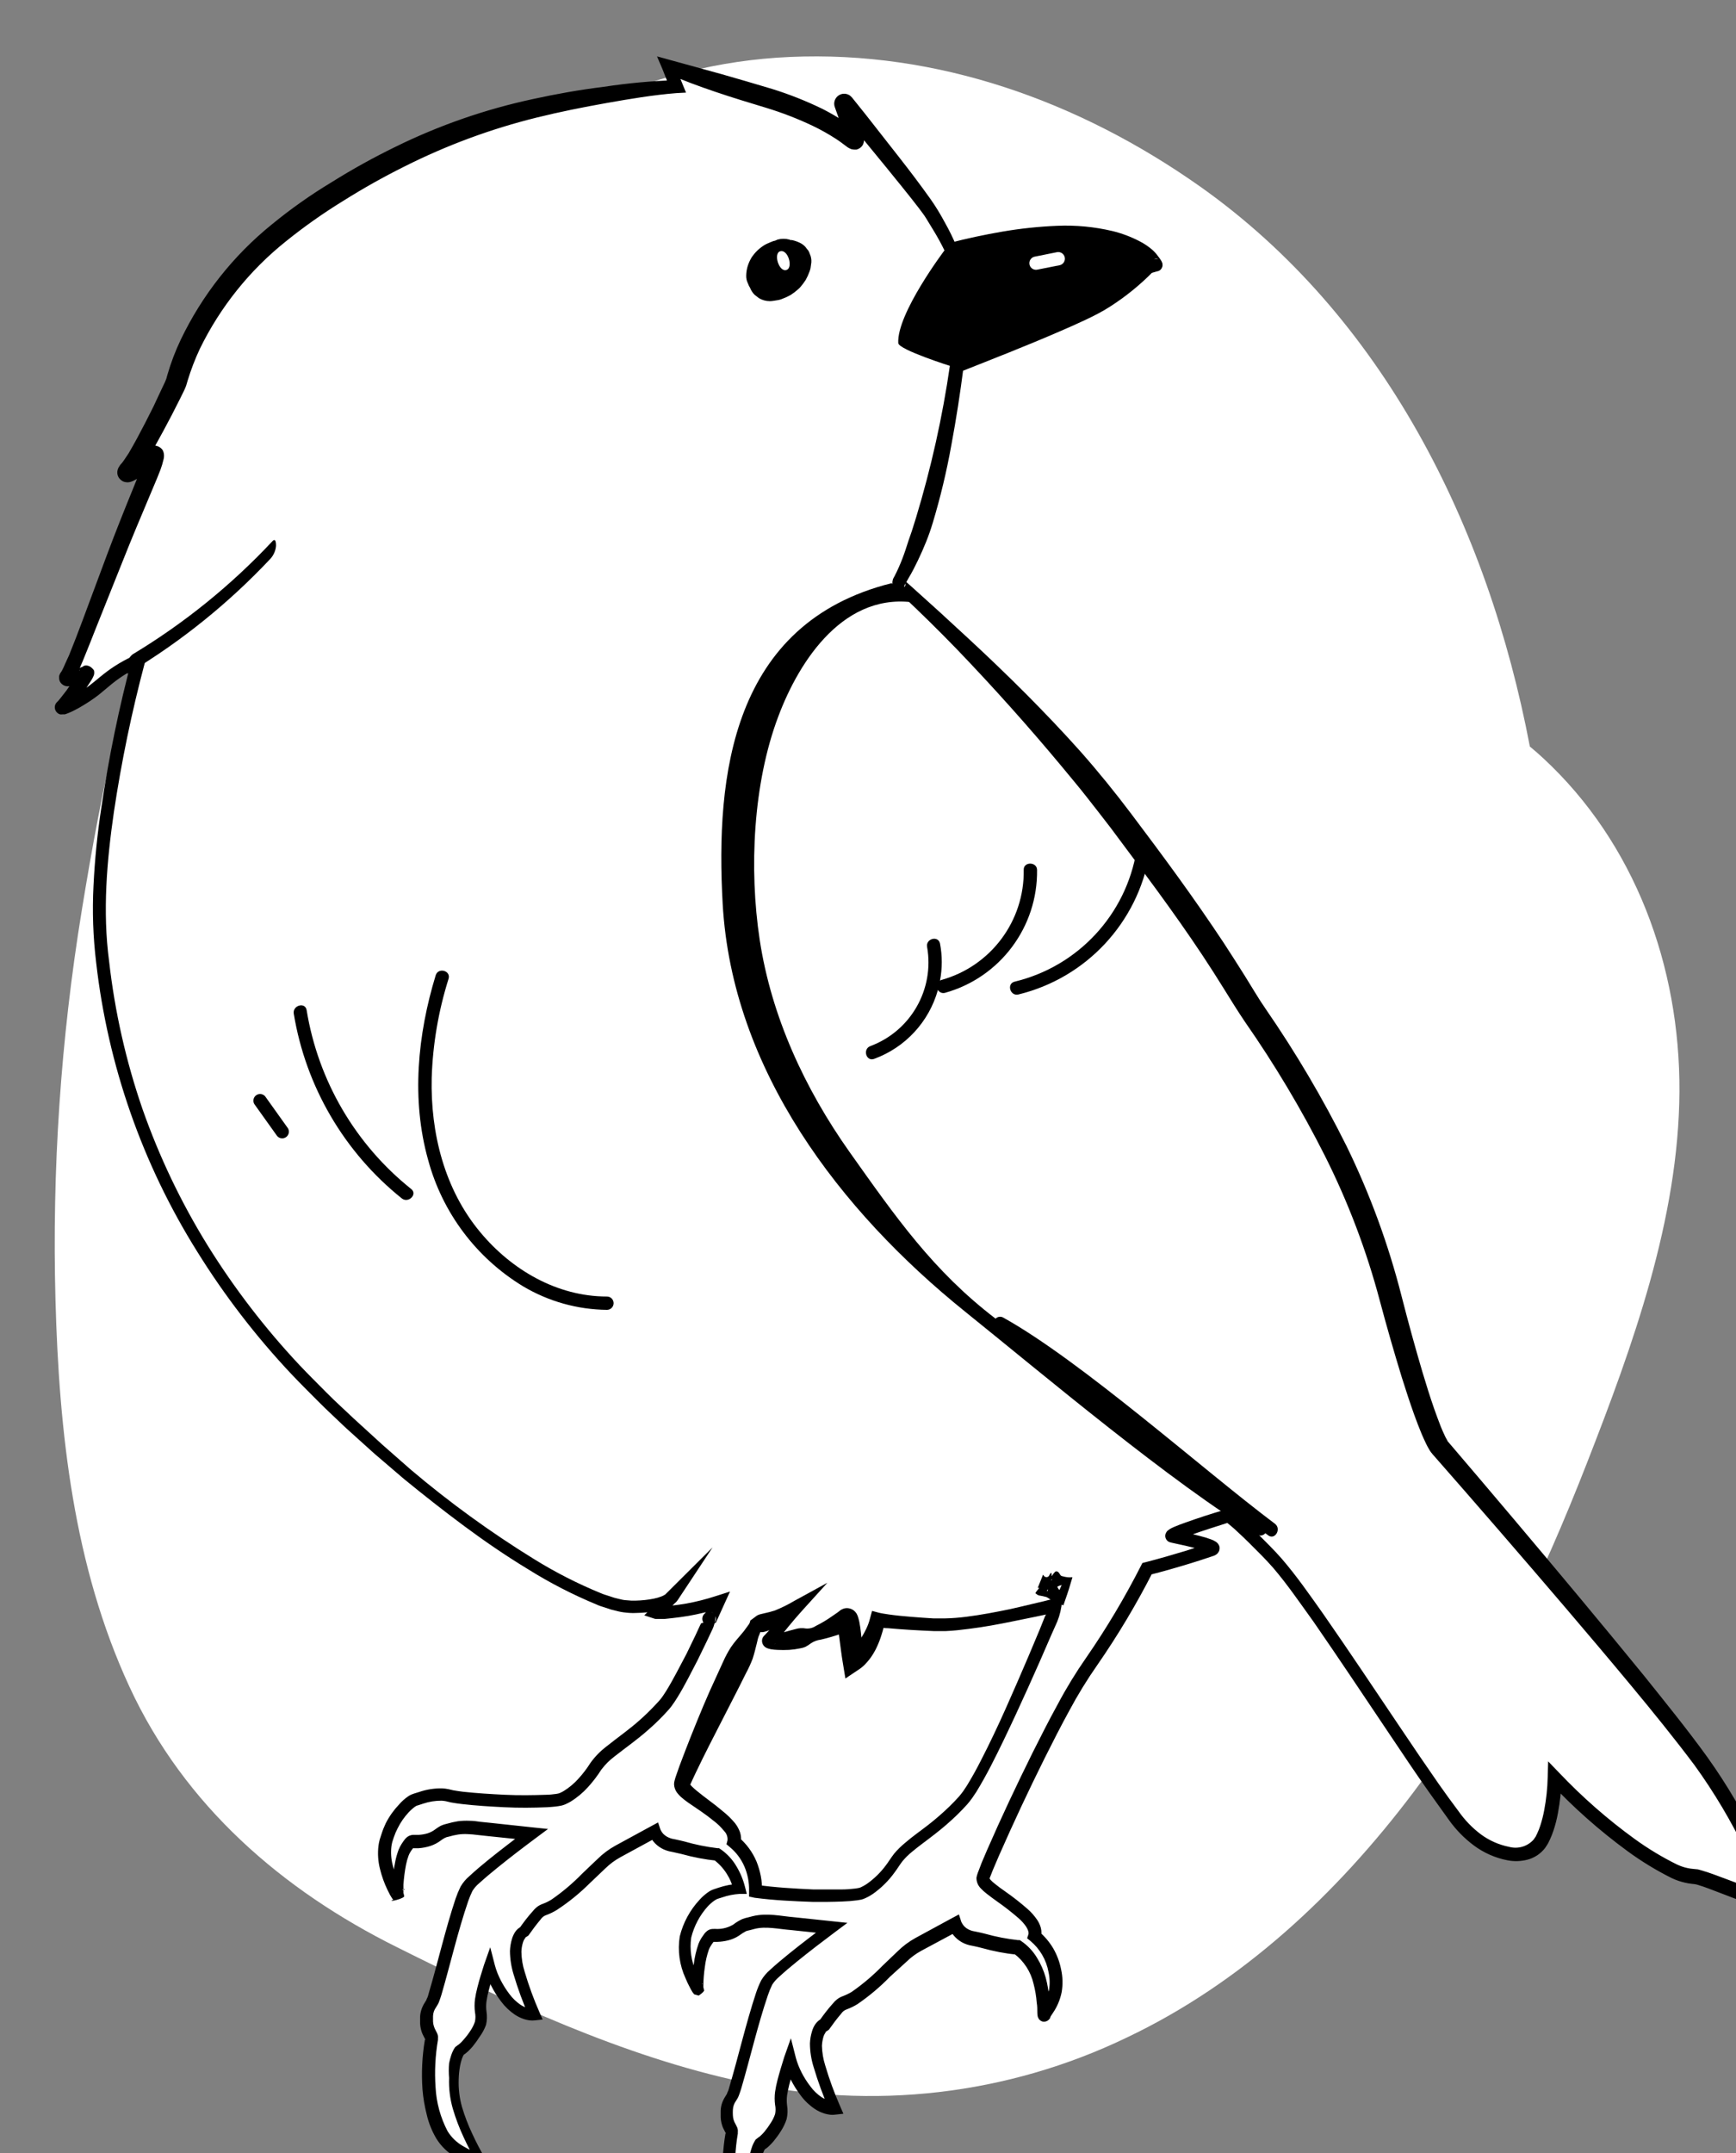<?xml version="1.0" encoding="UTF-8" standalone="no" ?>
<!DOCTYPE svg PUBLIC "-//W3C//DTD SVG 1.1//EN" "http://www.w3.org/Graphics/SVG/1.1/DTD/svg11.dtd">
<svg xmlns="http://www.w3.org/2000/svg" xmlns:xlink="http://www.w3.org/1999/xlink" version="1.1" width="250" height="310" viewBox="0 0 250 310" xml:space="preserve">
<rect x="0" y="0" width="250" height="310" fill="#808080" stroke="none"/>
<desc>Created with Fabric.js 5.2.4</desc>
<defs>
</defs>
<g transform="matrix(1 0 0 1 125 155)" id="d124209e-838e-4680-8950-64ad022a8e5a"  >
<rect style="stroke: none; stroke-width: 1; stroke-dasharray: none; stroke-linecap: butt; stroke-dashoffset: 0; stroke-linejoin: miter; stroke-miterlimit: 4; fill: rgb(255,255,255); fill-rule: nonzero; opacity: 1; visibility: hidden;" vector-effect="non-scaling-stroke"  x="-125" y="-155" rx="0" ry="0" width="250" height="310" />
</g>
<g transform="matrix(Infinity NaN NaN Infinity 0 0)" id="d04b921b-0e7f-48f6-ae85-84945b40a4dd"  >
</g>
<g transform="matrix(0.96 0 0 0.96 125 155)"  >
<g style=""   >
		<g transform="matrix(1 0 0 1 -0.14 -0.04)" id="bird-wht"  >
<path style="stroke: none; stroke-width: 1; stroke-dasharray: none; stroke-linecap: butt; stroke-dashoffset: 0; stroke-linejoin: miter; stroke-miterlimit: 4; fill: rgb(255,255,255); fill-rule: nonzero; opacity: 1;" vector-effect="non-scaling-stroke"  transform=" translate(-121.86, -152.96)" d="M 223.284 105.257 C 222.644 104.667 221.984 104.077 221.284 103.507 C 214.994 70.387 199.224 38.907 171.804 19.507 C 153.714 6.747 132.424 -0.913 110.244 0.087 C 89.024 1.017 69.424 10.637 54.724 26.277 C 51.619 29.594 48.799 33.167 46.294 36.957 C 33.994 46.257 24.944 58.787 18.464 73.387 C 10.834 90.567 7.084 109.587 4.054 128.117 C 0.903 147.416 -0.416 166.97 0.114 186.517 C 0.654 206.347 2.834 226.427 11.204 244.517 C 19.474 262.417 34.204 275.067 51.314 283.577 C 67.734 291.777 85.234 299.977 103.184 303.797 C 122.603 308.12 142.912 305.774 160.834 297.137 C 178.014 288.977 192.264 275.687 203.774 260.417 C 214.994 245.527 223.094 228.277 229.894 210.857 C 236.694 193.437 243.614 174.397 243.724 155.267 C 243.824 136.477 237.054 118.007 223.284 105.257 Z" stroke-linecap="round" />
</g>
		<g transform="matrix(1 0 0 1 7.07 12.66)" id="Group"  >
<path style="stroke: none; stroke-width: 1; stroke-dasharray: none; stroke-linecap: butt; stroke-dashoffset: 0; stroke-linejoin: miter; stroke-miterlimit: 4; fill: rgb(255,255,255); fill-rule: evenodd; opacity: 1;" vector-effect="non-scaling-stroke"  transform=" translate(-129.07, -165.66)" d="M 98.28 234.37 C 98.12 234.37 98.1 234.3 98.28 234.2 L 98.4 234.13 C 98.76 233.35 99.11 232.57 99.47 231.77 C 97.617 232.367 95.717 232.806 93.79 233.08 C 92.623 233.321 91.431 233.425 90.24 233.39 L 92.6 231 C 92.6 231 91.66 232.56 86.3 232.5 C 80.94 232.44 62.97 223.2 40.52 201.5 C 18.07 179.8 8.64 155.17 6.84 132.41 C 5.54 116 12.58 90.5 12.58 90.5 C 10.527 91.396 8.633 92.619 6.97 94.12 C 3.97 96.74 0.48 98.12 1.17 97.55 C 1.86 96.98 5.34 91.88 4.78 92.31 C 4.22 92.74 1.04 94 1.91 92.94 C 2.78 91.88 7.59 78.65 10.71 70.94 C 13.83 63.23 15.95 58.71 14.57 59.94 C 13.19 61.17 9.71 63.43 11.21 61.81 C 12.71 60.19 17.82 50 18.16 49 C 18.5 48 21.16 34.66 38.37 22.93 C 50.645 14.304 64.737 8.614 79.56 6.3 C 89.67 4.56 93.28 4.56 93.28 4.56 L 92.04 1.5 C 92.04 1.5 94.66 2.56 106.04 5.93 C 117.42 9.3 120.04 13.12 120.04 12.5 C 119.552 10.675 118.961 8.878 118.27 7.12 C 118.237 7.068 118.253 6.998 118.305 6.965 C 118.357 6.932 118.427 6.948 118.46 7 C 120.53 9.51 129.53 20.47 131.46 23.45 C 132.601 25.196 133.604 27.028 134.46 28.93 C 134.46 28.93 144.19 26.25 151.92 26.31 C 159.65 26.37 163.61 29 164.52 30.15 C 165.43 31.3 165.24 31.24 165.24 31.24 L 164.08 31.58 C 161.953 33.754 159.553 35.643 156.94 37.2 C 152.64 39.75 135.33 46.37 135.33 46.37 C 135.33 46.37 132.49 69 126.54 79 C 126.54 79 145.61 95.8 159.08 113.51 C 172.55 131.22 175.67 136.84 178.79 141.83 C 181.91 146.82 194.38 163.28 200.12 185.24 C 205.86 207.2 207.86 208.69 207.86 208.69 C 207.86 208.69 238.98 244.61 246.71 255.34 C 254.44 266.07 258.31 276.55 256.71 276.55 C 255.11 276.55 247.71 273.18 246.11 272.99 C 244.51 272.8 243.3 272.99 237 268.69 C 232.642 265.567 228.591 262.038 224.9 258.15 C 224.9 258.15 224.84 264.07 222.97 267.5 C 221.1 270.93 215.86 269.94 211.87 266.26 C 207.88 262.58 188.54 231.33 182.81 225.34 C 177.08 219.35 175.95 218.85 175.95 218.85 C 175.95 218.85 166.65 221.72 167.65 221.97 C 168.65 222.22 175.01 223.41 173.39 223.97 C 172.39 224.31 168.23 225.68 163.77 226.82 C 161.196 231.879 158.265 236.748 155 241.39 C 149.76 248.75 139.29 272.08 139.16 273.2 C 139.03 274.32 141.66 275.57 144.65 278.07 C 146.65 279.74 147.15 280.91 146.92 281.92 C 148.187 282.969 149.13 284.356 149.64 285.92 C 151.14 290.53 148.89 292.65 148.39 293.65 C 147.89 294.65 148.64 290.28 146.77 286.65 C 146.213 285.474 145.354 284.466 144.28 283.73 C 142.051 283.428 139.844 282.987 137.67 282.41 C 136.426 282.279 135.363 281.459 134.92 280.29 C 134.92 280.29 131.92 281.91 129.81 283.04 C 127.7 284.17 127.69 284.41 123.32 288.53 C 118.95 292.65 118.46 291.53 117.46 292.64 C 116.706 293.519 115.998 294.437 115.34 295.39 C 115.34 295.39 114.21 295.64 114.09 298.39 C 113.97 301.14 116.9 307.75 116.9 307.75 C 116.9 307.75 114.9 308.06 112.84 305.56 C 111.618 304.101 110.724 302.396 110.22 300.56 C 109.54 302.396 109.061 304.301 108.79 306.24 C 108.73 308.11 109.41 308.42 108.04 310.6 C 106.67 312.78 105.73 313.16 105.73 313.16 C 105.73 313.16 104.49 314.78 104.8 319.21 C 105.11 323.64 108.91 329.81 108.91 329.81 C 108.91 329.81 108.48 329.88 106.36 328.75 C 104.24 327.62 102.36 326.32 101.36 321.27 C 100.828 317.923 100.848 314.511 101.42 311.17 C 100.989 310.449 100.733 309.638 100.67 308.8 C 100.558 307.793 100.849 306.783 101.48 305.99 C 102.23 304.87 105.48 290.34 106.97 288.46 C 108.46 286.58 116.45 280.67 116.45 280.67 C 116.45 280.67 111.77 280.29 108.72 279.86 C 107.035 279.527 105.292 279.634 103.66 280.17 C 102.54 280.42 102.23 281.42 100.23 281.73 C 98.23 282.04 98.55 281.35 97.55 282.91 C 96.55 284.47 96.24 289.4 96.43 289.84 C 96.62 290.28 93.56 285.53 94.62 281.73 C 95.68 277.93 98.18 275.87 98.99 275.62 C 100.143 275.185 101.351 274.915 102.58 274.82 C 102.382 274.037 102.097 273.279 101.73 272.56 C 101.172 271.381 100.313 270.371 99.24 269.63 C 97.13 269.53 93.97 268.54 92.63 268.32 C 91.388 268.185 90.327 267.366 89.88 266.2 C 89.88 266.2 86.88 267.82 84.77 268.94 C 82.66 270.06 82.65 270.31 78.28 274.43 C 73.91 278.55 73.42 277.43 72.42 278.55 C 71.667 279.427 70.96 280.341 70.3 281.29 C 70.3 281.29 69.17 281.54 69.05 284.29 C 68.93 287.04 71.86 293.65 71.86 293.65 C 71.86 293.65 69.86 293.96 67.8 291.47 C 66.58 290.009 65.686 288.305 65.18 286.47 C 64.5 288.303 64.021 290.204 63.75 292.14 C 63.69 294.01 64.37 294.33 63 296.51 C 61.63 298.69 60.69 299.07 60.69 299.07 C 60.69 299.07 59.45 300.69 59.76 305.12 C 60.07 309.55 63.87 315.72 63.87 315.72 C 63.87 315.72 63.44 315.78 61.32 314.66 C 59.2 313.54 57.32 312.23 56.32 307.17 C 55.788 303.823 55.808 300.411 56.38 297.07 C 55.948 296.35 55.691 295.538 55.63 294.7 C 55.519 293.693 55.81 292.683 56.44 291.89 C 57.19 290.77 60.44 276.24 61.93 274.37 C 63.42 272.5 71.41 266.57 71.41 266.57 C 71.41 266.57 66.73 266.2 63.68 265.76 C 61.995 265.427 60.252 265.534 58.62 266.07 C 57.5 266.32 57.19 267.32 55.19 267.63 C 53.19 267.94 53.51 267.26 52.51 268.82 C 51.51 270.38 51.2 275.3 51.39 275.74 C 51.58 276.18 48.52 271.44 49.58 267.63 C 50.64 263.82 53.14 261.77 53.95 261.52 C 54.76 261.27 57.13 260.34 59.12 260.9 C 61.11 261.46 68.46 261.74 68.46 261.74 C 68.46 261.74 74.76 261.87 76.01 261.37 C 78.102 260.309 79.839 258.662 81.01 256.63 C 82.76 253.88 86.75 252.39 91.24 247.4 C 92.8 245.66 95.42 240.48 98.24 234.4 L 98.28 234.37 Z M 151.86 228.69 C 149.11 228.94 148.48 229.08 148.48 229.08 C 149.034 229.908 149.756 230.61 150.6 231.14 L 150.79 231.24 C 151.17 230.35 151.52 229.5 151.86 228.69 Z M 150.32 232.36 C 146.52 233.13 137.32 235.56 131.77 235.26 C 128.99 235.196 126.217 234.946 123.47 234.51 C 123.218 235.734 122.776 236.912 122.16 238 C 121.61 239.079 120.794 240.002 119.79 240.68 C 119.79 240.68 119.23 234.13 118.92 234.38 C 116.916 235.636 114.726 236.564 112.43 237.13 C 108.81 238.06 106.88 238 107.19 237.63 L 111.5 232.51 C 109.833 233.563 108.038 234.4 106.16 235 L 105.4 235.15 C 100.23 244.88 94.3 258.25 94.2 259.15 C 94.08 260.27 96.7 261.52 99.69 264.01 C 101.69 265.69 102.19 266.86 101.96 267.86 C 103.225 268.911 104.167 270.298 104.68 271.86 C 105.055 272.943 105.224 274.085 105.18 275.23 C 107.9 275.67 113.58 275.89 113.58 275.89 C 113.58 275.89 119.88 276.01 121.13 275.51 C 123.227 274.456 124.966 272.807 126.13 270.77 C 127.88 268.03 131.87 266.53 136.36 261.54 C 139.21 258.3 145.72 243.3 150.32 232.36 L 150.32 232.36 Z" stroke-linecap="round" />
</g>
		<g transform="matrix(1 0 0 1 7.1 12.39)" id="Group"  >
<path style="stroke: none; stroke-width: 1; stroke-dasharray: none; stroke-linecap: butt; stroke-dashoffset: 0; stroke-linejoin: miter; stroke-miterlimit: 4; fill: rgb(0,0,0); fill-rule: nonzero; opacity: 1;" vector-effect="non-scaling-stroke"  transform=" translate(-129.1, -165.39)" d="M 97.41 234.86 C 97.554 235.115 97.803 235.294 98.09 235.35 L 98.01 235.35 C 97.873 235.317 97.741 235.263 97.62 235.19 C 97.257 234.966 97.076 234.536 97.17 234.12 C 97.19 234.015 97.227 233.913 97.28 233.82 C 97.355 233.684 97.457 233.565 97.58 233.47 C 97.69 233.39 97.79 233.34 97.79 233.33 L 97.84 233.33 L 97.48 233.74 L 98.55 231.39 L 99.77 232.74 C 98.232 233.235 96.662 233.622 95.07 233.9 C 94.26 234.04 93.47 234.14 92.68 234.23 L 91.48 234.36 L 90.86 234.36 L 90.16 234.36 C 90.071 234.35 89.984 234.33 89.9 234.3 L 88.44 233.82 L 89.57 232.7 L 91.94 230.34 L 98.68 223.63 L 93.46 231.52 C 93.383 231.634 93.296 231.741 93.2 231.84 L 93 232.02 C 92.872 232.121 92.739 232.214 92.6 232.3 C 92.351 232.453 92.09 232.587 91.82 232.7 C 91.319 232.899 90.8 233.05 90.27 233.15 C 89.282 233.344 88.277 233.448 87.27 233.46 C 86.756 233.487 86.241 233.471 85.73 233.41 C 85.209 233.367 84.693 233.273 84.19 233.13 C 83.696 233.029 83.211 232.889 82.74 232.71 C 82.27 232.55 81.74 232.42 81.34 232.22 C 77.751 230.738 74.292 228.959 71 226.9 C 67.7 224.9 64.52 222.72 61.43 220.43 C 58.34 218.14 55.32 215.76 52.35 213.33 L 47.97 209.58 L 43.69 205.72 C 42.3 204.39 40.89 203.1 39.52 201.72 C 38.15 200.34 36.79 199 35.47 197.6 C 30.181 191.979 25.464 185.845 21.39 179.29 C 13.159 166.155 7.975 151.342 6.22 135.94 C 5.752 132.092 5.618 128.211 5.82 124.34 C 6.007 120.486 6.39 116.645 6.97 112.83 C 8.089 105.218 9.642 97.676 11.62 90.24 L 12.93 91.44 C 11.386 92.131 9.937 93.018 8.62 94.08 C 8.28 94.35 7.96 94.63 7.62 94.91 C 7.28 95.19 6.9 95.52 6.53 95.81 C 5.784 96.378 5.006 96.902 4.2 97.38 C 3.8 97.63 3.39 97.85 2.96 98.07 C 2.501 98.312 2.023 98.516 1.53 98.68 L 1.35 98.68 L 1.2 98.68 C 1.061 98.701 0.919 98.701 0.78 98.68 C 0.495 98.589 0.26 98.387 0.126 98.119 C -0.007 97.852 -0.028 97.542 0.07 97.26 C 0.12 97.122 0.199 96.996 0.3 96.89 L 0.48 96.71 L 0.59 96.59 L 0.97 96.12 C 1.23 95.78 1.49 95.447 1.75 95.12 C 2.26 94.4 2.75 93.67 3.23 92.94 L 3.57 92.39 L 3.72 92.13 C 3.72 92.13 3.83 91.9 3.72 92.07 C 3.656 92.279 3.656 92.501 3.72 92.71 C 4.62 93.93 5.56 93.14 5.21 93.32 C 5.48 93.15 5.28 93.32 5.27 93.32 L 5.16 93.39 L 4.79 93.58 L 4.11 93.89 C 3.643 94.089 3.162 94.253 2.67 94.38 C 2.505 94.415 2.338 94.442 2.17 94.46 C 2.03 94.474 1.89 94.474 1.75 94.46 C 1.603 94.437 1.461 94.39 1.33 94.32 C 1.073 94.183 0.869 93.965 0.75 93.7 C 0.691 93.561 0.661 93.411 0.66 93.26 C 0.65 93.154 0.65 93.046 0.66 92.94 C 0.724 92.703 0.836 92.481 0.99 92.29 C 1.08 92.16 1.05 92.17 1.09 92.12 C 1.24 91.84 1.44 91.41 1.6 91.02 L 2.16 89.8 C 2.83 88.15 3.47 86.48 4.1 84.8 L 7.85 74.73 C 9.11 71.37 10.45 68.01 11.79 64.73 L 12.79 62.25 L 13.24 61 C 13.38 60.6 13.53 60.17 13.59 59.9 C 13.59 59.9 13.59 59.73 13.59 60.03 C 13.613 60.208 13.674 60.379 13.77 60.53 C 13.894 60.723 14.062 60.884 14.26 61 C 14.436 61.086 14.625 61.14 14.82 61.16 C 14.96 61.176 15.1 61.176 15.24 61.16 L 15.37 61.11 L 15.51 61.05 L 15.13 61.38 C 14.75 61.7 14.38 61.99 13.99 62.27 C 13.6 62.55 13.22 62.82 12.81 63.08 L 12.16 63.47 C 12.028 63.548 11.891 63.618 11.75 63.68 L 11.43 63.8 C 11.323 63.836 11.212 63.86 11.1 63.87 C 10.984 63.89 10.866 63.89 10.75 63.87 C 10.455 63.855 10.174 63.742 9.95 63.55 C 9.634 63.308 9.431 62.946 9.39 62.55 C 9.371 62.358 9.391 62.164 9.45 61.98 C 9.476 61.887 9.509 61.797 9.55 61.71 L 9.62 61.6 C 9.72 61.42 9.76 61.38 9.82 61.28 L 10.12 60.94 C 10.22 60.79 10.29 60.73 10.41 60.54 C 10.53 60.35 10.86 59.86 11.08 59.54 C 11.52 58.79 11.95 58.03 12.37 57.25 C 13.21 55.69 14.023 54.113 14.81 52.52 L 15.99 50 L 16.55 48.82 C 16.623 48.667 16.686 48.51 16.74 48.35 L 16.9 47.77 C 17.422 45.962 18.091 44.199 18.9 42.5 C 22.115 35.79 26.785 29.88 32.57 25.2 C 35.413 22.869 38.421 20.747 41.57 18.85 C 44.657 16.918 47.845 15.152 51.12 13.56 C 57.658 10.343 64.566 7.942 71.69 6.41 C 75.24 5.63 78.81 5 82.38 4.56 C 85.98 4.012 89.61 3.678 93.25 3.56 L 93.25 3.56 L 92.36 4.94 L 91.16 1.89 L 91.16 1.89 L 90.35 0 L 92.42 0.57 L 99.99 2.65 C 102.53 3.38 104.99 4.09 107.61 4.88 C 110.205 5.687 112.736 6.69 115.18 7.88 C 116.42 8.51 117.619 9.218 118.77 10 C 119.34 10.38 119.93 10.82 120.44 11.21 L 120.58 11.31 C 120.58 11.31 120.58 11.31 120.58 11.31 L 120.39 11.23 C 120.251 11.187 120.106 11.167 119.96 11.17 C 119.874 11.16 119.786 11.16 119.7 11.17 C 119.524 11.206 119.357 11.277 119.21 11.38 C 119.047 11.493 118.913 11.644 118.82 11.82 C 118.778 11.894 118.742 11.971 118.71 12.05 C 118.667 12.176 118.643 12.307 118.64 12.44 L 118.64 12.53 C 118.635 12.55 118.635 12.57 118.64 12.59 L 118.64 12.59 L 118.64 12.44 C 118.58 12.17 118.48 11.86 118.39 11.56 C 118 10.34 117.55 9.1 117.11 7.86 L 117.03 7.63 C 116.965 7.468 116.931 7.295 116.93 7.12 C 116.926 6.838 117.002 6.56 117.15 6.32 C 117.433 5.855 117.946 5.579 118.49 5.6 C 118.781 5.614 119.062 5.711 119.3 5.88 C 119.4 5.959 119.494 6.046 119.58 6.14 L 119.58 6.14 L 119.65 6.23 L 119.81 6.43 L 120.43 7.2 L 121.67 8.75 L 126.57 15 C 128.21 17.09 129.81 19.2 131.37 21.39 C 131.75 21.94 132.15 22.52 132.5 23.11 C 132.85 23.7 133.19 24.27 133.5 24.86 C 134.172 26.047 134.773 27.272 135.3 28.53 L 135.3 28.53 L 134.16 28 C 136.84 27.3 139.5 26.74 142.16 26.28 C 144.875 25.814 147.617 25.523 150.37 25.41 C 153.166 25.289 155.966 25.555 158.69 26.2 C 160.078 26.541 161.42 27.045 162.69 27.7 C 163.39 28.053 164.045 28.49 164.64 29 C 164.942 29.266 165.213 29.565 165.45 29.89 L 165.78 30.33 L 165.95 30.59 L 166.05 30.76 C 166.081 30.821 166.108 30.885 166.13 30.95 C 166.161 31.026 166.178 31.108 166.18 31.19 C 166.19 31.266 166.19 31.344 166.18 31.42 C 166.157 31.546 166.113 31.668 166.05 31.78 C 165.938 31.978 165.756 32.128 165.54 32.2 C 165.345 32.261 165.135 32.261 164.94 32.2 L 165.5 32.2 L 164.34 32.54 L 164.77 32.28 C 162.808 34.282 160.624 36.053 158.26 37.56 C 157.68 37.93 157.06 38.29 156.43 38.62 C 155.8 38.95 155.19 39.25 154.57 39.54 C 153.32 40.13 152.07 40.68 150.82 41.22 C 145.82 43.39 140.75 45.37 135.69 47.37 L 136.34 46.54 C 135.83 50.54 135.23 54.41 134.5 58.32 C 133.796 62.243 132.868 66.123 131.72 69.94 C 131.42 70.94 131.1 71.86 130.72 72.8 C 130.34 73.74 129.94 74.66 129.5 75.57 C 129.06 76.48 128.61 77.39 128.07 78.27 L 127.7 78.94 L 127.51 79.28 L 127.42 79.44 L 127.42 79.53 C 127.42 79.53 127.42 79.53 127.48 79.53 C 127.54 79.53 127.55 79.43 127.58 79.37 C 127.692 79.121 127.661 78.831 127.5 78.61 C 127.41 78.51 127.5 78.61 127.5 78.61 L 127.57 78.67 L 127.84 78.92 L 128.4 79.41 C 131.347 82.043 134.27 84.71 137.17 87.41 C 142.98 92.79 148.65 98.41 153.93 104.32 C 156.58 107.32 159.08 110.41 161.47 113.58 C 163.86 116.75 166.22 119.91 168.54 123.12 C 170.86 126.33 173.13 129.59 175.33 132.91 C 176.417 134.577 177.483 136.243 178.53 137.91 L 180.08 140.43 C 180.59 141.27 181.08 142.03 181.65 142.86 C 186.179 149.424 190.236 156.301 193.79 163.44 C 197.302 170.638 200.067 178.178 202.04 185.94 C 203.013 189.753 204.053 193.537 205.16 197.29 C 205.72 199.16 206.3 201.03 206.94 202.86 C 207.26 203.77 207.6 204.67 207.94 205.55 C 208.12 205.98 208.3 206.42 208.5 206.82 C 208.587 207.015 208.683 207.205 208.79 207.39 L 208.93 207.63 L 208.93 207.69 C 208.93 207.69 208.93 207.69 208.93 207.69 C 208.93 207.69 208.93 207.69 208.76 207.54 L 209 207.76 C 215.627 215.513 222.2 223.3 228.72 231.12 C 231.98 235.033 235.223 238.967 238.45 242.92 C 241.65 246.92 244.85 250.85 247.88 255.04 C 250.882 259.243 253.499 263.707 255.7 268.38 C 256.24 269.56 256.76 270.75 257.21 271.99 C 257.44 272.6 257.65 273.23 257.83 273.89 C 257.927 274.219 258.007 274.553 258.07 274.89 C 258.162 275.287 258.202 275.693 258.19 276.1 C 258.186 276.503 258.049 276.893 257.8 277.21 C 257.548 277.504 257.186 277.681 256.8 277.7 L 256.43 277.7 C 256.053 277.649 255.682 277.565 255.32 277.45 C 254.66 277.26 254.06 277.04 253.44 276.82 C 252.23 276.38 251.04 275.91 249.85 275.46 C 248.66 275.01 247.46 274.52 246.37 274.21 L 246.05 274.14 L 245.59 274.09 C 245.254 274.053 244.92 273.997 244.59 273.92 C 243.9 273.768 243.23 273.54 242.59 273.24 C 240.248 272.072 238.01 270.708 235.9 269.16 C 231.734 266.106 227.858 262.674 224.32 258.91 L 226.05 258.24 C 226.01 260.009 225.822 261.772 225.49 263.51 C 225.33 264.395 225.106 265.267 224.82 266.12 C 224.675 266.56 224.505 266.99 224.31 267.41 L 224 268.05 L 223.57 268.71 C 222.911 269.568 221.986 270.184 220.94 270.46 C 219.96 270.716 218.935 270.751 217.94 270.56 C 216.107 270.207 214.377 269.445 212.88 268.33 C 211.428 267.246 210.156 265.94 209.11 264.46 C 208.11 263.07 207.11 261.67 206.11 260.27 C 204.11 257.45 202.23 254.61 200.32 251.77 C 196.5 246.09 192.72 240.39 188.83 234.77 C 186.83 232 184.9 229.16 182.75 226.66 C 181.67 225.42 180.42 224.2 179.23 223.01 C 178.63 222.41 178.02 221.83 177.4 221.26 C 177.1 220.97 176.79 220.69 176.47 220.43 L 176.01 220.05 L 175.79 219.88 L 175.69 219.81 C 175.69 219.81 175.59 219.75 175.69 219.81 L 176.37 219.81 C 174.37 220.45 172.29 221.1 170.3 221.81 C 169.81 221.99 169.3 222.17 168.86 222.37 L 168.54 222.52 C 168.46 222.52 168.32 222.65 168.43 222.57 L 168.48 222.51 C 168.507 222.48 168.531 222.446 168.55 222.41 C 168.6 222.338 168.634 222.256 168.65 222.17 C 168.7 222.004 168.7 221.826 168.65 221.66 C 168.574 221.412 168.396 221.208 168.16 221.1 L 168.03 221.05 L 168.21 221.1 L 168.59 221.18 C 169.59 221.41 170.7 221.63 171.77 221.91 C 172.326 222.044 172.874 222.211 173.41 222.41 C 173.568 222.462 173.721 222.526 173.87 222.6 L 174.16 222.77 C 174.334 222.879 174.481 223.026 174.59 223.2 C 174.643 223.292 174.687 223.389 174.72 223.49 C 174.751 223.649 174.751 223.811 174.72 223.97 C 174.703 224.104 174.651 224.232 174.57 224.34 C 174.519 224.44 174.447 224.529 174.36 224.6 C 174.276 224.676 174.181 224.74 174.08 224.79 L 173.89 224.88 L 173.47 225.02 C 172.47 225.37 171.41 225.69 170.38 226.02 C 168.31 226.65 166.23 227.25 164.13 227.78 L 164.75 227.28 C 162.282 232.13 159.489 236.807 156.39 241.28 C 154.863 243.465 153.468 245.739 152.21 248.09 C 150.92 250.44 149.7 252.84 148.5 255.24 C 146.1 260.06 143.817 264.933 141.65 269.86 L 140.86 271.71 C 140.73 272.02 140.6 272.32 140.49 272.63 L 140.31 273.08 C 140.289 273.163 140.259 273.244 140.22 273.32 C 140.22 273.17 140.22 273.32 140.4 273.51 C 140.594 273.717 140.805 273.908 141.03 274.08 C 141.52 274.47 142.03 274.86 142.62 275.26 C 143.756 276.053 144.847 276.908 145.89 277.82 C 146.463 278.314 146.967 278.883 147.39 279.51 C 147.633 279.875 147.815 280.277 147.93 280.7 C 148.049 281.176 148.049 281.674 147.93 282.15 L 147.63 281.22 C 148.491 281.95 149.225 282.819 149.8 283.79 C 150.36 284.769 150.756 285.833 150.97 286.94 C 151.217 288.057 151.244 289.212 151.05 290.34 C 150.825 291.466 150.373 292.535 149.72 293.48 C 149.58 293.69 149.42 293.93 149.35 294.06 L 149.35 294.15 C 149.311 294.239 149.257 294.32 149.19 294.39 L 149.12 294.47 C 149.022 294.565 148.907 294.639 148.78 294.69 L 148.58 294.75 C 148.457 294.769 148.333 294.769 148.21 294.75 C 148.075 294.719 147.948 294.657 147.84 294.57 C 147.788 294.53 147.738 294.486 147.69 294.44 C 147.574 294.293 147.492 294.123 147.45 293.94 C 147.419 293.768 147.402 293.594 147.4 293.42 C 147.4 292.88 147.4 292.42 147.31 291.9 C 147.238 290.941 147.077 289.99 146.83 289.06 C 146.417 287.263 145.383 285.669 143.91 284.56 L 144.38 284.72 C 142.598 284.537 140.835 284.202 139.11 283.72 C 138.7 283.61 138.28 283.51 137.89 283.43 L 137.2 283.29 C 136.94 283.223 136.686 283.136 136.44 283.03 C 135.935 282.803 135.478 282.485 135.09 282.09 C 134.677 281.673 134.366 281.167 134.18 280.61 L 135.51 281.17 L 130.01 284.12 C 129.158 284.582 128.376 285.165 127.69 285.85 L 125.32 288 C 123.82 289.545 122.168 290.936 120.39 292.15 C 119.901 292.448 119.386 292.699 118.85 292.9 C 118.492 293.013 118.185 293.246 117.98 293.56 C 117.33 294.31 116.71 295.15 116.13 295.97 L 115.58 296.34 L 115.68 296.34 L 115.68 296.34 C 115.636 296.386 115.596 296.437 115.56 296.49 C 115.457 296.652 115.376 296.827 115.32 297.01 C 115.187 297.462 115.11 297.929 115.09 298.4 C 115.117 299.402 115.285 300.395 115.59 301.35 C 116.199 303.419 116.94 305.446 117.81 307.42 L 118.31 308.57 L 117.12 308.7 C 116.815 308.747 116.505 308.747 116.2 308.7 C 115.932 308.661 115.668 308.601 115.41 308.52 C 114.918 308.362 114.45 308.137 114.02 307.85 C 113.212 307.307 112.501 306.631 111.92 305.85 C 111.356 305.114 110.861 304.327 110.44 303.5 C 110.009 302.657 109.673 301.768 109.44 300.85 L 111.19 300.96 C 110.82 302.02 110.47 303.12 110.19 304.2 C 110.06 304.74 109.94 305.28 109.86 305.8 C 109.795 306.305 109.795 306.815 109.86 307.32 C 109.974 308.004 109.95 308.705 109.79 309.38 C 109.585 310.016 109.295 310.621 108.93 311.18 C 108.601 311.707 108.236 312.211 107.84 312.69 C 107.63 312.939 107.406 313.176 107.17 313.4 C 107.043 313.521 106.91 313.635 106.77 313.74 C 106.593 313.881 106.398 313.999 106.19 314.09 L 106.57 313.8 C 106.436 314.035 106.326 314.283 106.24 314.54 C 106.136 314.851 106.052 315.168 105.99 315.49 C 105.866 316.15 105.796 316.819 105.78 317.49 C 105.726 318.874 105.892 320.258 106.27 321.59 C 106.673 322.961 107.181 324.298 107.79 325.59 C 108.391 326.894 109.058 328.165 109.79 329.4 L 110.54 330.65 L 109.15 330.77 C 109.057 330.782 108.963 330.782 108.87 330.77 L 108.76 330.77 L 108.59 330.77 L 108.3 330.68 C 108.133 330.63 107.969 330.57 107.81 330.5 C 107.5 330.38 107.21 330.24 106.92 330.11 C 106.35 329.82 105.81 329.54 105.24 329.21 C 104.047 328.536 103.046 327.569 102.33 326.4 C 101.664 325.27 101.172 324.046 100.87 322.77 C 100.563 321.535 100.356 320.278 100.25 319.01 C 100.076 316.511 100.201 314 100.62 311.53 C 100.9 311.76 100.26 310.9 100.09 310.22 C 99.982 309.856 99.919 309.48 99.9 309.1 C 99.9 308.72 99.9 308.45 99.9 308.1 C 99.916 307.712 99.987 307.328 100.11 306.96 C 100.239 306.609 100.406 306.274 100.61 305.96 C 100.68 305.82 100.81 305.66 100.85 305.57 C 100.89 305.48 100.85 305.47 100.95 305.3 C 101.05 305.13 101.14 304.78 101.22 304.49 C 102.59 299.87 103.67 295.09 105.22 290.39 C 105.43 289.771 105.68 289.166 105.97 288.58 C 106.331 287.972 106.791 287.428 107.33 286.97 C 108.26 286.12 109.2 285.33 110.16 284.56 C 112.07 283.01 114.01 281.56 115.97 280.06 L 116.43 281.65 L 110.55 281.03 C 108.55 280.87 106.69 280.42 105.02 280.84 L 104.34 281.02 L 103.95 281.11 L 103.72 281.18 C 103.338 281.38 102.974 281.611 102.63 281.87 C 102.143 282.189 101.605 282.422 101.04 282.56 C 100.506 282.695 99.96 282.772 99.41 282.79 C 99.15 282.79 98.81 282.79 98.76 282.79 L 98.84 282.79 L 98.75 282.9 C 98.615 283.075 98.492 283.259 98.38 283.45 C 98.279 283.607 98.195 283.775 98.13 283.95 C 97.831 284.809 97.627 285.697 97.52 286.6 C 97.383 287.527 97.31 288.463 97.3 289.4 C 97.3 289.51 97.3 289.61 97.3 289.68 C 97.3 289.75 97.3 289.63 97.3 289.61 C 97.348 289.717 97.375 289.833 97.38 289.95 C 97.14 289.95 97.98 289.9 96.61 290.85 C 95.4 290.56 96.06 290.58 95.87 290.58 L 95.76 290.45 L 95.68 290.34 C 95.534 290.111 95.4 289.874 95.28 289.63 C 95.036 289.175 94.816 288.708 94.62 288.23 C 93.724 286.277 93.424 284.103 93.76 281.98 C 94.27 279.91 95.303 278.006 96.76 276.45 C 97.129 276.043 97.542 275.678 97.99 275.36 C 98.262 275.163 98.562 275.008 98.88 274.9 L 99.57 274.67 C 100.576 274.333 101.621 274.132 102.68 274.07 L 101.87 275.16 C 101.464 273.288 100.399 271.624 98.87 270.47 L 99.31 270.62 C 97.532 270.436 95.772 270.101 94.05 269.62 L 92.82 269.34 L 92.14 269.2 C 91.884 269.133 91.633 269.046 91.39 268.94 C 90.893 268.719 90.442 268.407 90.06 268.02 C 89.654 267.607 89.347 267.108 89.16 266.56 L 90.4 267.08 L 84.89 270.08 C 84.036 270.544 83.252 271.127 82.56 271.81 L 80.3 273.96 C 78.786 275.473 77.121 276.827 75.33 278 C 74.845 278.298 74.333 278.549 73.8 278.75 C 73.426 278.863 73.104 279.103 72.89 279.43 C 72.25 280.19 71.63 281.02 71.05 281.85 L 70.53 282.19 L 70.62 282.19 L 70.62 282.19 C 70.569 282.239 70.522 282.293 70.48 282.35 C 70.375 282.514 70.294 282.693 70.24 282.88 C 70.097 283.337 70.02 283.812 70.01 284.29 C 70.024 285.309 70.189 286.32 70.5 287.29 C 71.112 289.366 71.857 291.4 72.73 293.38 L 73.19 294.44 L 72.09 294.56 C 71.791 294.597 71.489 294.597 71.19 294.56 C 70.926 294.521 70.665 294.461 70.41 294.38 C 69.926 294.221 69.466 293.999 69.04 293.72 C 68.236 293.175 67.53 292.499 66.95 291.72 C 66.391 290.986 65.899 290.203 65.48 289.38 C 65.05 288.543 64.715 287.661 64.48 286.75 L 66.1 286.85 C 65.72 287.91 65.38 289.01 65.1 290.1 C 64.959 290.63 64.848 291.167 64.77 291.71 C 64.7 292.218 64.7 292.732 64.77 293.24 C 64.878 293.905 64.855 294.584 64.7 295.24 C 64.47 295.868 64.154 296.46 63.76 297 C 63.43 297.521 63.07 298.022 62.68 298.5 C 62.47 298.74 62.25 298.98 62.01 299.21 L 61.62 299.54 C 61.447 299.679 61.255 299.793 61.05 299.88 L 61.41 299.62 C 61.269 299.856 61.155 300.108 61.07 300.37 C 60.961 300.697 60.874 301.031 60.81 301.37 C 60.684 302.046 60.614 302.732 60.6 303.42 C 60.551 304.81 60.716 306.2 61.09 307.54 C 61.498 308.91 62.009 310.247 62.62 311.54 C 63.219 312.848 63.887 314.123 64.62 315.36 L 65.32 316.52 L 64.02 316.63 C 63.934 316.642 63.846 316.642 63.76 316.63 L 63.65 316.63 L 63.48 316.63 L 63.2 316.55 C 63.033 316.5 62.869 316.44 62.71 316.37 C 62.41 316.25 62.11 316.12 61.83 315.98 C 61.26 315.7 60.71 315.42 60.15 315.09 C 58.965 314.417 57.968 313.458 57.25 312.3 C 56.583 311.175 56.094 309.954 55.8 308.68 C 55.487 307.453 55.276 306.202 55.17 304.94 C 54.993 302.441 55.114 299.93 55.53 297.46 C 55.8 297.66 55.17 296.81 55 296.13 C 54.892 295.769 54.828 295.396 54.81 295.02 C 54.81 294.64 54.81 294.38 54.81 294.02 C 54.828 293.635 54.903 293.254 55.03 292.89 C 55.151 292.538 55.316 292.202 55.52 291.89 C 55.59 291.76 55.72 291.59 55.76 291.5 C 55.8 291.41 55.76 291.4 55.86 291.24 C 55.96 291.08 56.05 290.71 56.13 290.42 C 57.5 285.79 58.57 281.02 60.13 276.32 C 60.342 275.702 60.593 275.097 60.88 274.51 C 61.236 273.898 61.696 273.353 62.24 272.9 C 63.17 272.04 64.11 271.25 65.06 270.48 C 66.98 268.93 68.91 267.48 70.87 265.97 L 71.34 267.59 L 65 266.93 L 63.43 266.76 C 62.93 266.69 62.43 266.65 61.94 266.63 C 61.469 266.604 60.997 266.624 60.53 266.69 C 60.04 266.768 59.556 266.878 59.08 267.02 C 58.884 267.047 58.695 267.108 58.52 267.2 C 58.327 267.3 58.143 267.417 57.97 267.55 C 57.481 267.925 56.934 268.215 56.35 268.41 C 55.772 268.593 55.175 268.708 54.57 268.75 C 54.28 268.75 53.95 268.75 53.75 268.75 C 53.55 268.75 53.66 268.75 53.75 268.75 C 53.84 268.75 53.81 268.7 53.75 268.75 C 53.609 268.925 53.479 269.109 53.36 269.3 C 53.252 269.47 53.162 269.651 53.09 269.84 C 52.923 270.285 52.793 270.744 52.7 271.21 C 52.509 272.201 52.379 273.203 52.31 274.21 C 52.31 274.47 52.31 274.72 52.31 274.96 L 52.31 275.32 C 52.301 275.396 52.301 275.474 52.31 275.55 C 52.315 275.524 52.315 275.496 52.31 275.47 C 52.364 275.586 52.391 275.712 52.39 275.84 C 52.86 276.25 49.58 276.97 50.78 276.48 C 50.738 276.441 50.701 276.397 50.67 276.35 L 50.53 276.13 L 50.3 275.75 C 50.17 275.5 50.04 275.25 49.92 275 C 49.433 273.99 49.054 272.93 48.79 271.84 C 48.5 270.704 48.426 269.524 48.57 268.36 C 48.611 268.056 48.671 267.756 48.75 267.46 L 49.01 266.65 C 49.188 266.085 49.405 265.534 49.66 265 C 50.187 263.968 50.861 263.019 51.66 262.18 C 52.048 261.736 52.488 261.34 52.97 261 C 53.115 260.901 53.265 260.811 53.42 260.73 L 53.73 260.61 L 53.9 260.55 L 54.67 260.31 C 55.77 259.934 56.927 259.751 58.09 259.77 C 58.402 259.782 58.713 259.819 59.02 259.88 L 59.8 260.06 C 60.27 260.14 60.8 260.22 61.28 260.28 C 63.33 260.5 65.43 260.63 67.52 260.73 C 69.61 260.83 71.7 260.8 73.74 260.73 C 74.25 260.73 74.74 260.66 75.23 260.6 L 75.55 260.54 L 75.76 260.47 C 75.963 260.384 76.161 260.284 76.35 260.17 C 77.168 259.666 77.909 259.046 78.55 258.33 C 79.228 257.59 79.837 256.79 80.37 255.94 C 81.045 255.006 81.853 254.178 82.77 253.48 C 84.47 252.12 86.16 250.95 87.7 249.58 C 88.47 248.9 89.21 248.19 89.91 247.45 C 90.26 247.07 90.63 246.7 90.91 246.35 C 91.19 246 91.48 245.54 91.75 245.12 C 92.82 243.38 93.75 241.51 94.75 239.64 L 96.12 236.81 L 96.78 235.38 L 96.93 235.07 C 96.948 235.034 96.981 235.008 97.02 235 C 97.154 234.966 97.285 234.919 97.41 234.86 Z M 99.15 233.86 C 99.133 234.3 99.063 234.737 98.94 235.16 C 98.882 235.383 98.805 235.6 98.71 235.81 L 98.52 236.21 L 97.85 237.64 L 96.46 240.5 C 95.46 242.4 94.55 244.29 93.4 246.14 C 93.11 246.61 92.81 247.07 92.46 247.53 C 92.11 247.99 91.7 248.39 91.34 248.79 C 90.59 249.57 89.81 250.33 88.99 251.03 C 87.37 252.47 85.59 253.71 83.99 254.97 C 83.232 255.539 82.559 256.212 81.99 256.97 C 81.399 257.899 80.73 258.775 79.99 259.59 C 79.219 260.443 78.33 261.18 77.35 261.78 C 77.085 261.933 76.811 262.069 76.53 262.19 C 76.354 262.26 76.174 262.317 75.99 262.36 L 75.53 262.44 C 74.95 262.53 74.41 262.56 73.87 262.6 C 71.7 262.69 69.62 262.71 67.45 262.6 C 65.28 262.49 63.22 262.37 61.08 262.12 C 60.55 262.06 60 261.98 59.44 261.88 L 58.68 261.7 C 58.469 261.658 58.255 261.631 58.04 261.62 C 57.088 261.613 56.142 261.765 55.24 262.07 L 54.51 262.31 L 54.3 262.37 L 54.3 262.37 L 54.07 262.5 C 53.709 262.764 53.374 263.062 53.07 263.39 C 52.416 264.098 51.867 264.896 51.44 265.76 C 51.215 266.191 51.025 266.639 50.87 267.1 L 50.64 267.8 C 50.59 268.01 50.54 268.23 50.51 268.45 C 50.397 269.383 50.458 270.329 50.69 271.24 C 50.924 272.199 51.26 273.131 51.69 274.02 C 51.8 274.25 51.91 274.47 52.03 274.68 L 52.2 274.98 L 52.27 275.09 L 52.27 275.04 C 53.47 274.56 50.22 275.31 50.68 275.69 C 50.68 275.804 50.704 275.916 50.75 276.02 C 50.713 275.93 50.686 275.836 50.67 275.74 C 50.654 275.557 50.654 275.373 50.67 275.19 C 50.66 275.044 50.66 274.896 50.67 274.75 C 50.67 274.47 50.67 274.2 50.67 273.92 C 50.739 272.825 50.883 271.736 51.1 270.66 C 51.219 270.092 51.379 269.534 51.58 268.99 C 51.7 268.691 51.848 268.403 52.02 268.13 C 52.178 267.873 52.352 267.626 52.54 267.39 C 52.704 267.187 52.908 267.02 53.14 266.9 C 53.378 266.789 53.638 266.734 53.9 266.74 C 54.22 266.74 54.41 266.74 54.65 266.74 C 55.101 266.711 55.547 266.63 55.98 266.5 C 56.395 266.359 56.784 266.149 57.13 265.88 C 57.378 265.696 57.639 265.528 57.91 265.38 C 58.211 265.242 58.526 265.138 58.85 265.07 C 59.386 264.915 59.93 264.791 60.48 264.7 C 61.057 264.627 61.639 264.604 62.22 264.63 C 62.79 264.63 63.34 264.71 63.88 264.79 L 65.45 264.95 L 71.69 265.62 L 74 265.86 L 72.16 267.23 C 70.21 268.68 68.28 270.16 66.4 271.68 C 65.46 272.44 64.53 273.22 63.66 274.01 C 63.266 274.336 62.928 274.725 62.66 275.16 C 62.411 275.669 62.193 276.194 62.01 276.73 C 60.46 281.27 59.38 286.03 58.01 290.73 C 57.92 291.03 57.81 291.34 57.7 291.65 C 57.633 291.849 57.546 292.04 57.44 292.22 C 57.368 292.355 57.288 292.485 57.2 292.61 C 56.925 292.989 56.768 293.442 56.75 293.91 C 56.75 294.16 56.75 294.5 56.75 294.74 C 56.76 294.971 56.8 295.2 56.87 295.42 C 56.94 295.657 57.038 295.885 57.16 296.1 C 57.255 296.264 57.339 296.434 57.41 296.61 C 57.454 296.715 57.481 296.826 57.49 296.94 C 57.503 297.033 57.503 297.127 57.49 297.22 L 57.49 297.49 C 57.087 299.834 56.966 302.217 57.13 304.59 C 57.249 306.898 57.866 309.153 58.94 311.2 C 59.515 312.125 60.313 312.892 61.26 313.43 C 61.75 313.71 62.26 313.99 62.81 314.25 C 63.07 314.38 63.34 314.5 63.59 314.6 L 63.97 314.74 L 64.13 314.79 L 64.04 314.79 L 63.44 316.07 C 62.662 314.777 61.958 313.442 61.33 312.07 C 60.688 310.695 60.15 309.275 59.72 307.82 C 59.291 306.319 59.102 304.76 59.16 303.2 C 59.099 302.468 59.099 301.732 59.16 301 C 59.239 300.601 59.342 300.206 59.47 299.82 C 59.609 299.38 59.811 298.962 60.07 298.58 L 60.42 298.32 C 60.37 298.32 60.53 298.25 60.59 298.2 L 60.86 297.97 C 61.046 297.795 61.22 297.608 61.38 297.41 C 61.747 296.996 62.081 296.555 62.38 296.09 C 62.66 295.675 62.882 295.225 63.04 294.75 C 63.136 294.285 63.136 293.805 63.04 293.34 C 62.96 292.699 62.96 292.051 63.04 291.41 C 63.13 290.804 63.253 290.203 63.41 289.61 C 63.7 288.45 64.05 287.34 64.41 286.21 L 65.33 283.6 L 66.03 286.31 C 66.241 287.082 66.533 287.829 66.9 288.54 C 67.275 289.27 67.713 289.966 68.21 290.62 C 68.674 291.245 69.238 291.789 69.88 292.23 C 70.19 292.432 70.527 292.59 70.88 292.7 C 71.171 292.793 71.475 292.837 71.78 292.83 L 71.16 294 C 70.254 291.948 69.479 289.84 68.84 287.69 C 68.485 286.546 68.3 285.357 68.29 284.16 C 68.313 283.536 68.417 282.917 68.6 282.32 C 68.704 281.966 68.859 281.629 69.06 281.32 C 69.173 281.147 69.307 280.989 69.46 280.85 C 69.548 280.773 69.641 280.703 69.74 280.64 C 69.878 280.549 70.03 280.481 70.19 280.44 L 69.68 280.79 C 70.3 279.91 70.92 279.07 71.68 278.23 C 71.877 277.979 72.102 277.75 72.35 277.55 C 72.621 277.35 72.921 277.191 73.24 277.08 C 73.687 276.915 74.116 276.703 74.52 276.45 C 76.185 275.301 77.732 273.992 79.14 272.54 L 81.42 270.37 C 82.214 269.584 83.112 268.911 84.09 268.37 L 89.6 265.37 L 90.51 264.88 L 90.84 265.88 C 90.949 266.151 91.108 266.399 91.31 266.61 C 91.54 266.839 91.812 267.022 92.11 267.15 C 92.266 267.219 92.426 267.275 92.59 267.32 L 93.18 267.44 C 93.63 267.53 94.05 267.64 94.48 267.74 C 96.093 268.208 97.742 268.542 99.41 268.74 L 99.65 268.74 L 99.85 268.87 C 100.825 269.533 101.641 270.404 102.24 271.42 C 102.83 272.392 103.271 273.447 103.55 274.55 L 103.82 275.6 L 102.74 275.6 C 101.84 275.654 100.951 275.832 100.1 276.13 L 99.4 276.35 C 99.257 276.415 99.12 276.492 98.99 276.58 C 98.628 276.831 98.293 277.12 97.99 277.44 C 96.775 278.777 95.913 280.396 95.48 282.15 C 95.225 283.925 95.492 285.735 96.25 287.36 C 96.43 287.79 96.63 288.21 96.84 288.62 C 96.936 288.813 97.043 289 97.16 289.18 L 97.16 289.18 L 97.16 289.13 C 96.97 289.13 97.64 289.13 96.43 288.87 C 95.08 289.82 95.92 289.73 95.67 289.77 C 95.674 289.87 95.698 289.969 95.74 290.06 C 95.684 289.923 95.65 289.778 95.64 289.63 C 95.631 289.48 95.631 289.33 95.64 289.18 C 95.645 288.156 95.722 287.133 95.87 286.12 C 95.992 285.08 96.23 284.057 96.58 283.07 C 96.689 282.789 96.823 282.518 96.98 282.26 C 97.12 282.05 97.26 281.84 97.44 281.59 C 97.558 281.433 97.695 281.291 97.85 281.17 C 98.064 280.995 98.325 280.888 98.6 280.86 C 98.873 280.843 99.147 280.843 99.42 280.86 C 100.247 280.853 101.057 280.629 101.77 280.21 C 102.203 279.874 102.672 279.589 103.17 279.36 C 103.324 279.301 103.481 279.251 103.64 279.21 L 103.97 279.13 L 104.7 278.94 C 106.9 278.41 108.97 278.94 110.85 279.09 L 116.65 279.7 L 118.91 279.94 L 117.1 281.29 C 115.16 282.74 113.23 284.22 111.35 285.74 C 110.42 286.5 109.48 287.28 108.62 288.08 C 108.23 288.41 107.893 288.798 107.62 289.23 C 107.376 289.741 107.163 290.265 106.98 290.8 C 105.44 295.34 104.36 300.09 102.98 304.8 C 102.89 305.1 102.78 305.41 102.67 305.72 C 102.602 305.921 102.515 306.115 102.41 306.3 C 102.338 306.431 102.258 306.558 102.17 306.68 C 101.902 307.062 101.749 307.513 101.73 307.98 C 101.715 308.253 101.715 308.527 101.73 308.8 C 101.736 309.031 101.773 309.259 101.84 309.48 C 101.914 309.714 102.015 309.939 102.14 310.15 C 102.2 310.29 102.27 310.38 102.39 310.66 C 102.429 310.77 102.456 310.884 102.47 311 C 102.483 311.096 102.483 311.194 102.47 311.29 L 102.47 311.56 C 102.07 313.901 101.953 316.281 102.12 318.65 C 102.24 320.95 102.861 323.196 103.94 325.23 C 104.5 326.155 105.293 326.917 106.24 327.44 C 106.73 327.73 107.24 328.01 107.79 328.26 C 108.05 328.39 108.31 328.51 108.57 328.61 C 108.687 328.664 108.807 328.71 108.93 328.75 L 109.09 328.75 L 109.09 328.75 C 109.09 328.75 109.09 328.75 109.09 328.75 C 109.09 328.75 109.09 328.75 108.93 328.75 L 108.29 330.12 C 107.515 328.824 106.807 327.489 106.17 326.12 C 105.521 324.744 104.979 323.32 104.55 321.86 C 104.125 320.355 103.937 318.793 103.99 317.23 C 104.006 316.441 104.086 315.656 104.23 314.88 C 104.309 314.476 104.415 314.079 104.55 313.69 C 104.691 313.247 104.893 312.827 105.15 312.44 L 105.53 312.15 C 105.47 312.15 105.63 312.09 105.69 312.04 C 105.75 311.99 105.86 311.9 105.95 311.81 C 106.136 311.639 106.31 311.455 106.47 311.26 C 106.814 310.846 107.128 310.408 107.41 309.95 C 107.684 309.541 107.903 309.097 108.06 308.63 C 108.158 308.172 108.158 307.698 108.06 307.24 C 107.975 306.593 107.975 305.937 108.06 305.29 C 108.15 304.684 108.273 304.083 108.43 303.49 C 108.73 302.33 109.08 301.21 109.43 300.08 L 110.43 297.25 L 111.18 300.19 C 111.393 300.958 111.684 301.702 112.05 302.41 C 112.421 303.136 112.86 303.826 113.36 304.47 C 113.811 305.09 114.366 305.628 115 306.06 C 115.309 306.264 115.646 306.422 116 306.53 C 116.156 306.581 116.317 306.618 116.48 306.64 C 116.61 306.647 116.74 306.647 116.87 306.64 L 116.17 307.92 C 115.263 305.861 114.489 303.747 113.85 301.59 C 113.486 300.441 113.297 299.245 113.29 298.04 C 113.312 297.408 113.42 296.783 113.61 296.18 C 113.711 295.825 113.866 295.487 114.07 295.18 C 114.187 295.004 114.324 294.843 114.48 294.7 C 114.57 294.619 114.667 294.545 114.77 294.48 C 114.914 294.378 115.077 294.306 115.25 294.27 L 114.69 294.64 C 115.31 293.76 115.94 292.92 116.69 292.08 C 116.894 291.825 117.125 291.594 117.38 291.39 C 117.658 291.186 117.965 291.024 118.29 290.91 C 118.731 290.742 119.156 290.534 119.56 290.29 C 121.218 289.137 122.761 287.827 124.17 286.38 L 126.44 284.21 C 127.237 283.423 128.139 282.75 129.12 282.21 L 134.64 279.21 L 135.64 278.68 L 135.99 279.77 C 136.104 280.027 136.26 280.263 136.45 280.47 C 136.674 280.695 136.939 280.874 137.23 281 C 137.379 281.065 137.533 281.119 137.69 281.16 L 138.28 281.28 C 138.74 281.37 139.16 281.47 139.59 281.58 C 141.198 282.031 142.84 282.348 144.5 282.53 L 144.77 282.53 L 144.98 282.67 C 145.937 283.32 146.743 284.169 147.34 285.16 C 147.92 286.092 148.364 287.103 148.66 288.16 C 148.937 289.205 149.118 290.272 149.2 291.35 C 149.2 291.88 149.27 292.42 149.29 292.9 L 149.29 293.14 C 149.29 293.09 149.29 293.14 149.12 292.82 C 148.917 292.578 148.6 292.464 148.29 292.52 L 148.12 292.52 C 148.005 292.561 147.902 292.63 147.82 292.72 L 147.82 292.72 L 147.77 292.8 L 147.77 292.72 C 147.94 292.4 148.08 292.22 148.22 292 C 148.644 291.391 148.962 290.715 149.16 290 C 149.303 289.11 149.276 288.2 149.08 287.32 C 148.75 285.492 147.787 283.839 146.36 282.65 L 145.87 282.25 L 146.05 281.72 C 146.27 281.08 145.49 280.03 144.55 279.21 C 143.558 278.351 142.524 277.544 141.45 276.79 C 140.9 276.39 140.35 276.01 139.78 275.55 C 139.474 275.313 139.186 275.052 138.92 274.77 C 138.492 274.345 138.257 273.763 138.27 273.16 C 138.317 272.915 138.384 272.674 138.47 272.44 L 138.66 271.95 C 138.78 271.62 138.91 271.3 139.04 270.95 L 139.84 269.07 C 142.02 264.07 144.32 259.21 146.72 254.36 C 147.94 251.93 149.16 249.52 150.47 247.14 C 151.754 244.722 153.183 242.385 154.75 240.14 C 157.792 235.735 160.534 231.132 162.96 226.36 L 163.16 225.97 L 163.59 225.86 C 165.65 225.33 167.7 224.74 169.74 224.12 C 170.74 223.8 171.74 223.48 172.74 223.12 L 173.08 223 L 173.08 223 C 173.036 223.02 172.995 223.047 172.96 223.08 C 172.901 223.132 172.85 223.192 172.81 223.26 C 172.762 223.352 172.725 223.449 172.7 223.55 C 172.679 223.672 172.679 223.798 172.7 223.92 C 172.722 223.993 172.752 224.064 172.79 224.13 C 172.91 224.3 172.94 224.29 172.93 224.29 L 172.86 224.29 L 172.58 224.17 C 172.15 224.01 171.64 223.87 171.14 223.74 C 170.14 223.48 169.09 223.26 168.04 223.03 L 167.63 222.94 L 167.42 222.89 L 167.19 222.82 C 166.732 222.619 166.493 222.111 166.63 221.63 C 166.655 221.529 166.699 221.434 166.76 221.35 L 166.86 221.2 L 166.95 221.12 C 167.122 220.968 167.314 220.84 167.52 220.74 L 167.93 220.55 C 168.46 220.33 168.93 220.14 169.49 219.95 C 171.54 219.21 173.58 218.55 175.65 217.95 L 176.02 217.83 L 176.33 217.99 C 176.427 218.036 176.521 218.089 176.61 218.15 L 176.77 218.26 L 177.06 218.48 L 177.58 218.91 C 177.93 219.2 178.25 219.49 178.58 219.79 C 179.22 220.38 179.85 220.98 180.46 221.58 C 181.69 222.82 182.89 223.98 184.06 225.32 C 186.37 228 188.3 230.81 190.29 233.61 C 194.21 239.24 198 244.94 201.82 250.61 C 203.72 253.45 205.643 256.27 207.59 259.07 C 208.57 260.47 209.57 261.847 210.59 263.2 C 211.514 264.522 212.641 265.69 213.93 266.66 C 215.187 267.592 216.635 268.234 218.17 268.54 C 219.504 268.905 220.93 268.483 221.85 267.45 L 222.16 267 L 222.41 266.48 C 222.576 266.126 222.719 265.762 222.84 265.39 C 223.093 264.618 223.293 263.829 223.44 263.03 C 223.748 261.41 223.922 259.768 223.96 258.12 L 224.03 255.72 L 225.7 257.45 C 229.158 261.093 232.944 264.411 237.01 267.36 C 239.015 268.813 241.14 270.094 243.36 271.19 C 243.871 271.431 244.408 271.612 244.96 271.73 C 245.234 271.788 245.511 271.828 245.79 271.85 L 246.28 271.9 C 246.48 271.9 246.73 271.98 246.89 272.03 C 248.26 272.41 249.4 272.88 250.61 273.32 C 251.82 273.76 252.99 274.23 254.17 274.65 C 254.75 274.86 255.35 275.07 255.91 275.23 C 256.156 275.305 256.406 275.361 256.66 275.4 L 256.77 275.4 C 256.527 275.396 256.295 275.503 256.14 275.69 C 255.93 275.96 256.02 275.97 256 275.9 C 255.971 275.383 255.874 274.872 255.71 274.38 C 255.55 273.81 255.35 273.23 255.14 272.66 C 254.71 271.5 254.2 270.36 253.68 269.23 C 251.507 264.7 248.933 260.373 245.99 256.3 C 242.99 252.3 239.75 248.3 236.52 244.41 C 233.29 240.52 229.99 236.62 226.69 232.75 C 220.083 225.01 213.417 217.31 206.69 209.65 L 206.93 209.87 C 206.822 209.786 206.721 209.692 206.63 209.59 C 206.63 209.52 206.53 209.47 206.51 209.43 L 206.34 209.2 L 206.1 208.8 C 205.96 208.55 205.82 208.3 205.71 208.06 C 205.46 207.57 205.26 207.06 205.06 206.63 C 204.67 205.68 204.3 204.74 203.96 203.79 C 203.28 201.9 202.67 200.01 202.07 198.11 C 200.903 194.31 199.81 190.5 198.79 186.68 C 196.799 179.155 194.035 171.856 190.54 164.9 C 187.02 157.922 183.01 151.202 178.54 144.79 C 178 143.98 177.42 143.11 176.9 142.27 L 175.33 139.75 C 174.297 138.083 173.243 136.44 172.17 134.82 C 170.01 131.56 167.74 128.36 165.43 125.19 C 163.12 122.02 160.76 118.86 158.43 115.74 C 157.23 114.16 156.03 112.65 154.83 111.11 C 153.63 109.57 152.38 108.11 151.12 106.57 C 146.127 100.57 140.9 94.723 135.44 89.03 C 132.7 86.197 129.897 83.437 127.03 80.75 L 126.49 80.25 L 126.16 80 L 126.16 80 L 126 79.85 C 125.758 79.576 125.635 79.215 125.66 78.85 C 125.668 78.734 125.692 78.62 125.73 78.51 L 125.73 78.43 L 125.81 78.27 L 125.98 77.96 L 126.3 77.32 C 126.714 76.457 127.081 75.572 127.4 74.67 C 127.73 73.77 127.99 72.83 128.32 71.93 C 128.65 71.03 128.91 70.09 129.21 69.17 C 131.48 61.682 133.182 54.034 134.3 46.29 L 134.39 45.67 L 134.95 45.46 C 140.03 43.56 145.063 41.56 150.05 39.46 C 151.29 38.92 152.53 38.39 153.74 37.81 C 154.36 37.54 154.95 37.24 155.54 36.94 C 156.13 36.64 156.67 36.32 157.23 35.94 C 159.461 34.533 161.524 32.875 163.38 31 L 163.57 30.81 L 163.8 30.74 L 164.96 30.4 L 165.52 30.4 C 165.329 30.335 165.121 30.335 164.93 30.4 C 164.716 30.465 164.536 30.613 164.43 30.81 C 164.361 30.911 164.32 31.028 164.31 31.15 C 164.295 31.219 164.295 31.291 164.31 31.36 C 164.301 31.42 164.301 31.48 164.31 31.54 L 164.31 31.61 L 164.31 31.61 L 164.2 31.44 L 163.92 31.06 C 163.76 30.837 163.575 30.632 163.37 30.45 C 162.902 30.066 162.396 29.73 161.86 29.45 C 160.735 28.828 159.54 28.341 158.3 28 C 155.745 27.382 153.116 27.123 150.49 27.23 C 147.827 27.354 145.174 27.651 142.55 28.12 C 139.91 28.58 137.27 29.12 134.7 29.84 L 133.92 30.05 L 133.56 29.28 L 133.56 29.28 C 133.002 28.126 132.384 27.001 131.71 25.91 C 131.37 25.36 131.03 24.81 130.71 24.27 C 130.39 23.73 129.99 23.27 129.6 22.72 C 128.01 20.65 126.33 18.61 124.67 16.56 L 119.67 10.46 L 118.3 9 L 117.66 8.24 L 117.5 8.05 L 117.42 7.96 L 117.42 7.96 C 117.487 8.04 117.564 8.111 117.65 8.17 C 117.854 8.32 118.097 8.407 118.35 8.42 C 118.81 8.44 119.245 8.206 119.48 7.81 C 119.603 7.604 119.669 7.37 119.67 7.13 C 119.66 6.998 119.637 6.867 119.6 6.74 L 119.68 6.97 C 120.15 8.22 120.6 9.47 121.03 10.76 C 121.13 11.09 121.24 11.41 121.34 11.76 C 121.34 11.85 121.34 11.96 121.41 12.08 L 121.41 12.18 L 121.41 12.36 C 121.41 12.43 121.41 12.45 121.41 12.57 C 121.399 12.727 121.369 12.881 121.32 13.03 C 121.297 13.122 121.26 13.21 121.21 13.29 C 121.106 13.47 120.962 13.624 120.79 13.74 C 120.635 13.855 120.458 13.937 120.27 13.98 C 120.177 13.986 120.083 13.986 119.99 13.98 C 119.821 13.98 119.653 13.957 119.49 13.91 L 119.2 13.78 L 118.97 13.65 L 118.71 13.46 C 118.16 13.05 117.71 12.7 117.16 12.35 C 116.099 11.664 114.997 11.043 113.86 10.49 C 111.541 9.379 109.141 8.446 106.68 7.7 C 104.2 6.95 101.62 6.17 99.12 5.32 C 96.62 4.47 94.12 3.57 91.62 2.43 L 92.93 1.13 L 92.93 1.13 L 94.17 4.13 L 94.7 5.43 L 93.24 5.51 L 93.24 5.51 C 89.82 5.78 86.24 6.38 82.75 7 C 79.26 7.62 75.75 8.32 72.32 9.17 C 65.464 10.863 58.819 13.318 52.51 16.49 C 49.349 18.061 46.268 19.79 43.28 21.67 C 40.287 23.508 37.414 25.536 34.68 27.74 C 29.241 32.085 24.835 37.584 21.78 43.84 C 21.052 45.39 20.437 46.991 19.94 48.63 L 19.73 49.34 C 19.64 49.63 19.49 49.91 19.41 50.11 L 18.8 51.35 L 17.57 53.77 C 16.73 55.37 15.88 56.97 14.99 58.55 C 14.55 59.34 14.08 60.13 13.6 60.93 C 13.35 61.32 13.1 61.72 12.8 62.14 C 12.636 62.37 12.459 62.59 12.27 62.8 L 12.16 63 L 12.16 63 L 12.16 63 C 12.189 62.939 12.213 62.875 12.23 62.81 C 12.275 62.651 12.292 62.485 12.28 62.32 C 12.246 61.929 12.055 61.568 11.75 61.32 C 11.547 61.149 11.295 61.047 11.03 61.03 L 10.76 61.03 L 10.59 61.03 L 10.59 61.03 L 10.78 60.94 L 11.28 60.65 C 11.63 60.43 11.98 60.2 12.28 59.95 C 12.58 59.7 12.96 59.46 13.28 59.2 L 13.56 59 L 13.7 58.87 C 13.792 58.793 13.888 58.723 13.99 58.66 L 14.08 58.6 L 14.27 58.5 L 14.48 58.43 C 14.642 58.384 14.811 58.364 14.98 58.37 C 15.204 58.381 15.423 58.443 15.62 58.55 C 15.831 58.659 16.015 58.813 16.16 59 C 16.279 59.202 16.354 59.427 16.38 59.66 C 16.411 59.928 16.391 60.2 16.32 60.46 C 16.201 60.983 16.048 61.498 15.86 62 L 15.35 63.28 L 14.3 65.78 C 12.9 69.09 11.52 72.37 10.2 75.7 L 6.2 85.7 C 5.54 87.37 4.89 89.04 4.2 90.7 L 3.66 91.96 C 3.468 92.415 3.251 92.859 3.01 93.29 L 2.75 93.69 L 2.75 93.69 C 2.786 93.636 2.81 93.574 2.82 93.51 C 2.83 93.434 2.83 93.356 2.82 93.28 C 2.818 93.156 2.791 93.033 2.74 92.92 C 2.652 92.701 2.489 92.52 2.28 92.41 C 2.199 92.366 2.111 92.336 2.02 92.32 L 1.99 92.32 L 2.16 92.32 C 2.536 92.231 2.904 92.11 3.26 91.96 C 3.45 91.88 3.64 91.8 3.81 91.71 L 4.04 91.59 L 4.11 91.59 L 4.31 91.47 C 3.99 91.62 4.95 90.82 5.88 92.07 C 5.947 92.305 5.947 92.555 5.88 92.79 C 5.813 92.977 5.73 93.158 5.63 93.33 L 5.44 93.65 L 5.06 94.24 C 4.55 95.01 4.06 95.75 3.5 96.49 C 3.23 96.86 2.95 97.23 2.66 97.59 C 2.52 97.78 2.37 97.96 2.19 98.16 C 2.087 98.293 1.97 98.414 1.84 98.52 L 1.9 98.46 C 1.977 98.373 2.034 98.271 2.07 98.16 C 2.164 97.89 2.146 97.592 2.017 97.336 C 1.889 97.08 1.663 96.887 1.39 96.8 C 1.281 96.779 1.169 96.779 1.06 96.8 L 0.98 96.8 C 1.322 96.675 1.656 96.528 1.98 96.36 C 2.36 96.17 2.73 95.97 3.1 95.75 C 3.84 95.322 4.555 94.851 5.24 94.34 C 5.58 94.08 5.91 93.81 6.24 93.54 C 6.57 93.27 6.96 92.93 7.33 92.65 C 8.815 91.473 10.449 90.497 12.19 89.75 L 14.04 88.97 L 13.51 90.97 C 11.552 98.325 10.006 105.783 8.88 113.31 C 7.82 120.64 7.16 128.22 8.16 135.73 C 9.012 143.267 10.689 150.688 13.16 157.86 C 15.672 165.019 18.951 171.886 22.94 178.34 C 26.943 184.783 31.576 190.812 36.77 196.34 C 38.07 197.72 39.43 199.05 40.77 200.41 C 42.11 201.77 43.53 203.03 44.91 204.35 L 49.16 208.23 L 53.45 212 C 59.258 216.914 65.425 221.386 71.9 225.38 C 75.104 227.368 78.469 229.084 81.96 230.51 C 82.39 230.7 82.83 230.81 83.27 230.96 C 83.693 231.119 84.128 231.246 84.57 231.34 L 85.22 231.49 C 85.428 231.528 85.639 231.551 85.85 231.56 C 86.288 231.613 86.729 231.63 87.17 231.61 C 88.07 231.591 88.967 231.494 89.85 231.32 C 90.26 231.239 90.661 231.122 91.05 230.97 C 91.219 230.899 91.383 230.815 91.54 230.72 C 91.609 230.681 91.672 230.634 91.73 230.58 L 91.79 230.53 C 91.79 230.53 91.84 230.47 91.79 230.53 L 93.3 231.71 L 90.94 234.09 L 90.61 232.49 C 90.37 232.42 90.45 232.49 90.42 232.49 L 90.78 232.49 L 91.34 232.49 L 92.48 232.37 C 93.25 232.28 94.01 232.18 94.75 232.05 C 96.247 231.777 97.724 231.403 99.17 230.93 L 101.3 230.25 L 100.39 232.25 L 99.32 234.61 L 99.2 234.89 L 98.96 235.03 L 98.81 235.12 C 98.75 235.12 98.81 235.12 98.81 235.12 C 98.898 235.047 98.972 234.959 99.03 234.86 C 99.202 234.608 99.25 234.291 99.16 234 C 99.096 233.781 98.958 233.59 98.77 233.46 C 98.687 233.402 98.591 233.364 98.49 233.35 L 98.49 233.35 C 98.781 233.418 99.027 233.612 99.16 233.88 L 99.15 233.86 Z" stroke-linecap="round" />
</g>
		<g transform="matrix(1 0 0 1 27.9 76.77)" id="Group"  >
<path style="stroke: none; stroke-width: 1; stroke-dasharray: none; stroke-linecap: butt; stroke-dashoffset: 0; stroke-linejoin: miter; stroke-miterlimit: 4; fill: rgb(0,0,0); fill-rule: nonzero; opacity: 1;" vector-effect="non-scaling-stroke"  transform=" translate(-149.9, -229.77)" d="M 151.05 229.28 C 150.843 229.317 150.644 229.388 150.46 229.49 C 150.33 229.552 150.206 229.626 150.09 229.71 C 149.911 229.869 149.762 230.059 149.65 230.27 C 149.58 230.38 149.53 230.48 149.5 230.53 C 149.47 230.58 149.44 230.62 149.44 230.53 C 149.44 230.44 149.44 230.23 149.44 230.07 C 149.44 229.91 149.44 229.98 149.44 230 L 149.38 230.34 C 149.38 230.47 149.38 230.5 149.38 230.49 C 149.38 230.48 149.38 230.49 149.38 230.49 C 149.323 230.32 149.249 230.156 149.16 230 C 149.129 229.949 149.07 229.921 149.01 229.93 C 148.953 229.951 148.904 229.99 148.87 230.04 C 148.849 230.102 148.849 230.168 148.87 230.23 C 148.876 230.27 148.876 230.31 148.87 230.35 C 148.87 230.35 148.87 230.43 148.87 230.28 L 149.62 228.4 C 149.5 228.49 149.38 228.58 149.47 228.54 L 149.61 228.54 L 150 228.35 C 150.095 228.299 150.196 228.259 150.3 228.23 C 150.3 228.23 150.3 228.23 150.36 228.29 C 150.414 228.402 150.435 228.527 150.42 228.65 C 150.372 228.961 150.372 229.279 150.42 229.59 C 150.517 229.794 150.653 229.978 150.82 230.13 C 150.966 230.293 151.143 230.425 151.34 230.52 L 150.19 230.95 C 150.35 230.65 150.51 230.37 150.68 230.1 L 151.05 229.28 Z M 152.67 228.1 L 152.14 229.87 C 151.96 230.45 151.76 231.01 151.57 231.56 L 151.31 232.32 L 150.42 231.99 C 150.124 231.871 149.836 231.73 149.56 231.57 C 149.27 231.41 149.05 231.2 148.76 231.07 C 148.388 230.97 148.011 230.889 147.63 230.83 C 147.468 230.778 147.321 230.689 147.2 230.57 C 147.2 230.57 147.13 230.57 147.13 230.46 C 147.177 230.359 147.237 230.264 147.31 230.18 L 147.59 229.83 L 147.67 229.71 C 147.74 229.64 147.6 229.71 147.46 229.71 L 148.21 227.84 C 148.21 227.68 148.21 227.76 148.27 227.76 C 148.33 227.76 148.33 227.82 148.36 227.86 C 148.39 227.9 148.49 228.03 148.53 228.03 C 148.622 228.068 148.72 228.088 148.82 228.09 C 148.921 228.081 149.016 228.039 149.09 227.97 C 149.18 227.87 149.28 227.62 149.39 227.51 C 149.5 227.4 149.44 227.46 149.47 227.46 C 149.5 227.46 149.52 227.46 149.54 227.59 L 149.54 227.92 C 149.54 227.92 149.6 227.92 149.63 227.84 C 149.741 227.659 149.871 227.491 150.02 227.34 C 150.104 227.23 150.251 227.189 150.38 227.24 C 150.49 227.28 150.584 227.354 150.65 227.45 C 150.8 227.65 150.88 227.88 151.05 227.92 C 151.208 227.969 151.368 228.009 151.53 228.04 C 151.904 228.12 152.289 228.14 152.67 228.1 Z" stroke-linecap="round" />
</g>
		<g transform="matrix(1 0 0 1 0 99.87)" id="Group"  >
<path style="stroke: none; stroke-width: 1; stroke-dasharray: none; stroke-linecap: butt; stroke-dashoffset: 0; stroke-linejoin: miter; stroke-miterlimit: 4; fill: rgb(0,0,0); fill-rule: nonzero; opacity: 1;" vector-effect="non-scaling-stroke"  transform=" translate(-122, -252.87)" d="M 149.55 233 C 149.513 233.137 149.539 233.284 149.62 233.4 C 149.62 233.5 149.82 233.48 149.7 233.5 L 148.87 233.66 L 147.21 234.01 L 143.87 234.69 C 141.64 235.15 139.4 235.57 137.11 235.85 C 135.97 236 134.82 236.13 133.65 236.18 C 133.07 236.18 132.48 236.18 131.88 236.18 L 130.17 236.1 C 129.03 236.04 127.89 235.98 126.75 235.89 L 125.04 235.75 C 124.44 235.75 123.94 235.66 123.21 235.54 L 124.53 234.67 C 124.424 235.348 124.263 236.017 124.05 236.67 C 123.858 237.309 123.621 237.934 123.34 238.54 C 123.045 239.188 122.679 239.802 122.25 240.37 C 122.023 240.664 121.779 240.944 121.52 241.21 C 121.218 241.514 120.883 241.782 120.52 242.01 L 118.61 243.29 L 118.2 240.8 C 118.03 239.8 117.9 238.7 117.76 237.66 L 117.56 236.12 L 117.46 235.39 L 117.46 235.08 C 117.46 235.08 117.46 235 117.46 235.08 C 117.46 235.16 117.46 235.08 117.46 235.08 C 117.477 235.129 117.501 235.177 117.53 235.22 L 117.61 235.35 C 117.704 235.478 117.815 235.592 117.94 235.69 L 118.14 235.81 L 118.34 235.9 C 118.456 235.948 118.576 235.981 118.7 236 C 118.977 236.037 119.26 236.002 119.52 235.9 C 119.661 235.834 119.795 235.754 119.92 235.66 L 119.74 235.78 L 119.63 235.85 L 119.41 235.97 L 119 236.17 C 118.733 236.29 118.463 236.4 118.19 236.5 C 117.65 236.7 117.11 236.87 116.56 237.03 C 116.01 237.19 115.48 237.34 114.93 237.46 C 114.369 237.529 113.833 237.735 113.37 238.06 C 113.135 238.242 112.884 238.403 112.62 238.54 C 112.365 238.653 112.096 238.73 111.82 238.77 C 111.273 238.887 110.718 238.964 110.16 239 C 109.58 239.03 109 239.03 108.42 239 C 108.085 238.989 107.751 238.956 107.42 238.9 L 107.07 238.81 C 106.981 238.786 106.894 238.756 106.81 238.72 C 106.723 238.676 106.64 238.626 106.56 238.57 C 106.467 238.493 106.383 238.406 106.31 238.31 C 106.168 238.101 106.094 237.853 106.1 237.6 C 106.111 237.357 106.202 237.125 106.36 236.94 L 106.36 236.94 L 106.36 236.94 L 106.5 236.8 C 107.967 235.24 109.363 233.62 110.69 231.94 L 111.9 233.34 C 110.9 233.99 109.9 234.5 108.9 235.1 C 108.395 235.434 107.867 235.731 107.32 235.99 C 107.018 236.126 106.703 236.234 106.38 236.31 C 106.08 236.369 105.77 236.349 105.48 236.25 L 106.22 235.7 C 105.89 235.97 105.85 236.41 105.68 236.77 C 105.51 237.13 105.43 237.54 105.34 237.94 C 105.14 238.74 104.95 239.54 104.7 240.31 C 104.416 241.058 104.082 241.786 103.7 242.49 L 102.63 244.63 L 98.25 253.19 C 97.53 254.62 96.81 256.05 96.13 257.49 L 95.63 258.56 L 95.4 259.07 C 95.378 259.132 95.351 259.192 95.32 259.25 C 95.32 259.25 95.32 259.31 95.32 259.25 C 95.32 259.19 95.32 259.11 95.32 259.17 C 95.388 259.27 95.465 259.364 95.55 259.45 C 95.8 259.701 96.064 259.938 96.34 260.16 C 97.55 261.16 98.92 262.09 100.17 263.16 C 100.864 263.704 101.498 264.321 102.06 265 C 102.37 265.4 102.616 265.845 102.79 266.32 C 102.98 266.881 103.012 267.483 102.88 268.06 L 102.56 267.06 C 103.745 268.058 104.677 269.322 105.28 270.75 C 105.561 271.455 105.776 272.185 105.92 272.93 C 106.069 273.69 106.123 274.466 106.08 275.24 L 105.29 274.24 C 108.03 274.64 110.98 274.8 113.78 274.93 C 115.21 274.93 116.64 274.93 118.06 274.93 C 118.77 274.93 119.48 274.87 120.14 274.79 L 120.6 274.71 C 120.717 274.686 120.831 274.649 120.94 274.6 C 121.226 274.464 121.503 274.311 121.77 274.14 C 122.877 273.368 123.853 272.422 124.66 271.34 C 125.08 270.8 125.41 270.22 125.93 269.55 C 126.429 268.96 126.981 268.418 127.58 267.93 C 128.73 266.93 129.9 266.14 131.02 265.26 C 132.137 264.393 133.205 263.465 134.22 262.48 C 134.72 261.99 135.22 261.48 135.68 260.96 C 135.89 260.7 136.09 260.46 136.29 260.18 L 136.86 259.32 C 137.593 258.12 138.283 256.88 138.93 255.6 C 140.24 253.06 141.47 250.46 142.64 247.84 C 143.81 245.22 144.96 242.57 146.09 239.92 L 147.77 235.92 L 148.57 233.92 C 148.71 233.6 149.08 233.45 149.55 233 Z M 151.1 231.73 C 151.021 232.76 150.785 233.771 150.4 234.73 L 149.51 236.73 L 147.77 240.73 C 146.6 243.37 145.42 246.01 144.2 248.63 C 142.98 251.25 141.74 253.87 140.41 256.45 C 139.74 257.74 139.03 259.02 138.26 260.28 L 137.63 261.22 C 137.41 261.53 137.15 261.85 136.9 262.15 C 136.4 262.69 135.9 263.23 135.37 263.74 C 134.311 264.765 133.196 265.729 132.03 266.63 C 130.89 267.53 129.69 268.37 128.63 269.26 C 128.108 269.678 127.629 270.147 127.2 270.66 C 126.82 271.12 126.43 271.8 125.97 272.4 C 125.069 273.649 123.963 274.738 122.7 275.62 C 122.365 275.851 122.011 276.052 121.64 276.22 C 121.426 276.324 121.201 276.405 120.97 276.46 L 120.37 276.56 C 119.627 276.658 118.879 276.718 118.13 276.74 C 116.66 276.8 115.21 276.81 113.76 276.8 C 110.76 276.69 107.97 276.57 105 276.18 L 104.16 276 L 104.16 275.13 C 104.191 273.88 103.952 272.639 103.46 271.49 C 102.966 270.346 102.205 269.338 101.24 268.55 L 100.77 268.15 L 100.92 267.58 C 100.979 267.058 100.794 266.538 100.42 266.17 C 99.966 265.6 99.442 265.089 98.86 264.65 C 97.64 263.65 96.35 262.81 94.97 261.87 C 94.63 261.62 94.28 261.36 93.91 261.03 C 93.706 260.839 93.519 260.632 93.35 260.41 C 93.091 260.06 92.939 259.644 92.91 259.21 C 92.899 259 92.927 258.79 92.99 258.59 C 93.04 258.37 93.07 258.3 93.1 258.19 L 93.31 257.58 L 93.72 256.41 C 94.293 254.877 94.877 253.363 95.47 251.87 C 96.67 248.87 97.9 245.87 99.28 242.94 L 100.28 240.75 C 100.608 240.008 100.992 239.293 101.43 238.61 C 101.89 237.93 102.43 237.31 102.98 236.67 C 103.26 236.36 103.51 236.03 103.76 235.67 C 104.01 235.31 104.3 235.04 104.34 234.6 L 104.34 234.6 L 105.07 234.06 C 105.284 233.868 105.541 233.731 105.82 233.66 L 106.49 233.5 C 106.98 233.4 107.49 233.26 108.01 233.1 C 109.012 232.698 109.981 232.22 110.91 231.67 L 115.91 228.93 L 112.16 233.07 C 110.73 234.65 109.38 236.31 108.09 238.02 L 107.98 238.18 L 107.98 238.18 L 107.98 238.18 C 108.024 238.136 108.062 238.086 108.09 238.03 C 108.245 237.706 108.214 237.325 108.01 237.03 C 107.96 236.958 107.9 236.894 107.83 236.84 C 107.781 236.795 107.723 236.76 107.66 236.74 C 107.66 236.74 107.66 236.74 107.6 236.74 C 107.54 236.74 107.6 236.74 107.6 236.74 C 107.6 236.74 108 236.69 108.22 236.65 C 108.68 236.55 109.17 236.43 109.65 236.28 C 110.13 236.13 110.65 236.01 111.12 235.88 C 111.625 235.724 112.16 235.693 112.68 235.79 C 113.206 235.839 113.732 235.705 114.17 235.41 C 114.63 235.18 115.08 234.94 115.52 234.67 C 115.96 234.4 116.38 234.12 116.79 233.83 L 117.4 233.41 L 117.68 233.2 L 117.79 233.1 L 117.79 233.1 L 117.79 233.1 C 117.923 233.003 118.068 232.923 118.22 232.86 C 118.485 232.749 118.775 232.711 119.06 232.75 C 119.19 232.77 119.317 232.804 119.44 232.85 L 119.64 232.94 L 119.86 233.08 C 119.997 233.189 120.119 233.317 120.22 233.46 L 120.3 233.58 L 120.3 233.58 C 120.341 233.655 120.377 233.731 120.41 233.81 L 120.46 233.93 C 120.52 234.1 120.54 234.17 120.57 234.28 L 120.69 234.76 L 120.84 235.62 C 120.92 236.17 120.97 236.71 121.02 237.26 C 121.12 238.34 121.19 239.41 121.21 240.5 L 118.89 239.28 C 119.066 239.198 119.231 239.094 119.38 238.97 C 119.576 238.818 119.763 238.654 119.94 238.48 C 120.313 238.111 120.648 237.706 120.94 237.27 C 121.243 236.803 121.514 236.315 121.75 235.81 C 121.984 235.323 122.168 234.814 122.3 234.29 L 122.61 233.15 L 123.61 233.42 C 123.99 233.52 124.61 233.61 125.15 233.69 C 125.69 233.77 126.25 233.83 126.81 233.89 C 127.92 234 129.04 234.09 130.17 234.17 L 131.85 234.28 C 132.38 234.28 132.92 234.28 133.47 234.28 C 134.574 234.256 135.675 234.173 136.77 234.03 C 138.98 233.75 141.19 233.33 143.39 232.87 C 144.49 232.63 145.58 232.36 146.68 232.1 L 148.34 231.71 L 149.17 231.5 C 149.464 231.43 149.768 231.406 150.07 231.43 C 150.428 231.466 150.776 231.565 151.1 231.72 L 151.1 231.73 Z" stroke-linecap="round" />
</g>
		<g transform="matrix(1 0 0 1 -13.38 -120.97)" id="bird"  >
<path style="stroke: none; stroke-width: 1; stroke-dasharray: none; stroke-linecap: butt; stroke-dashoffset: 0; stroke-linejoin: miter; stroke-miterlimit: 4; fill: rgb(0,0,0); fill-rule: nonzero; opacity: 1;" vector-effect="non-scaling-stroke"  transform=" translate(-108.62, -32.03)" d="M 113.26 29.6 C 113.184 29.328 113.04 29.08 112.84 28.88 C 112.61 28.523 112.294 28.231 111.92 28.03 C 111.504 27.811 111.06 27.65 110.6 27.55 L 110.38 27.55 L 110.19 27.47 C 109.62 27.32 109.02 27.32 108.45 27.47 L 108.06 27.64 C 107.972 27.654 107.885 27.674 107.8 27.7 C 107.46 27.82 107.13 27.97 106.8 28.12 L 106.53 28.26 C 105.727 28.737 105.043 29.39 104.53 30.17 C 104.292 30.566 104.1 30.989 103.96 31.43 C 103.818 31.887 103.741 32.362 103.73 32.84 C 103.71 33.277 103.807 33.712 104.01 34.1 C 104.08 34.309 104.178 34.507 104.3 34.69 C 104.453 35.086 104.684 35.446 104.98 35.75 L 105.64 36.26 C 106.139 36.557 106.709 36.712 107.29 36.71 C 107.66 36.71 108.02 36.62 108.39 36.57 L 108.66 36.52 C 108.835 36.478 109.005 36.422 109.17 36.35 C 109.595 36.195 110.007 36.004 110.4 35.78 C 110.778 35.539 111.136 35.268 111.47 34.97 C 111.612 34.856 111.743 34.729 111.86 34.59 C 112.152 34.253 112.419 33.895 112.66 33.52 C 112.876 33.132 113.06 32.728 113.21 32.31 C 113.28 32.135 113.337 31.954 113.38 31.77 L 113.5 30.9 C 113.534 30.453 113.451 30.005 113.26 29.6 L 113.26 29.6 Z" stroke-linecap="round" />
</g>
		<g transform="matrix(1 0 0 1 19.73 -2.49)" id="bird"  >
<path style="stroke: none; stroke-width: 1; stroke-dasharray: none; stroke-linecap: butt; stroke-dashoffset: 0; stroke-linejoin: miter; stroke-miterlimit: 4; fill: rgb(0,0,0); fill-rule: nonzero; opacity: 1;" vector-effect="non-scaling-stroke"  transform=" translate(-141.73, -150.51)" d="M 183.04 220.08 C 172.3 212.02 154.04 195.69 142.29 189.16 C 141.916 188.942 141.441 189.008 141.14 189.32 C 131.74 182.14 126.14 174.05 119.23 164.32 C 112.52 154.84 107.5 144.02 105.75 132.47 C 104.15 121.9 104.75 109.04 108.54 99.01 C 111.69 90.59 118.54 80.01 129.54 82.01 L 125.54 79.01 C 101.54 85.01 99.12 107.9 100.2 127.1 C 101.6 152.01 117.8 173.16 136.57 188.27 C 148.08 197.53 167.76 214.14 180.41 221.7 C 180.798 221.953 181.316 221.866 181.6 221.5 L 182.03 221.82 C 183.06 222.58 184.06 220.84 183.04 220.08 Z" stroke-linecap="round" />
</g>
		<g transform="matrix(1 0 0 1 34.88 47.23)" id="bird"  >
<path style="stroke: none; stroke-width: 1; stroke-dasharray: none; stroke-linecap: butt; stroke-dashoffset: 0; stroke-linejoin: miter; stroke-miterlimit: 4; fill: rgb(0,0,0); fill-rule: nonzero; opacity: 1;" vector-effect="non-scaling-stroke"  transform=" translate(-156.88, -200.23)" d="M 154.88 198.94 C 156.213 199.787 157.547 200.647 158.88 201.52 C 157.56 200.67 156.21 199.81 154.88 198.94 Z" stroke-linecap="round" />
</g>
		<g transform="matrix(1 0 0 1 12.53 -17.26)" id="bird"  >
<path style="stroke: none; stroke-width: 1; stroke-dasharray: none; stroke-linecap: butt; stroke-dashoffset: 0; stroke-linejoin: miter; stroke-miterlimit: 4; fill: rgb(0,0,0); fill-rule: nonzero; opacity: 1;" vector-effect="non-scaling-stroke"  transform=" translate(-134.53, -135.74)" d="M 145.36 122 C 145.488 129.677 140.41 136.47 133.01 138.52 C 132.936 138.545 132.866 138.579 132.8 138.62 C 133.155 136.784 133.155 134.896 132.8 133.06 C 132.54 131.8 130.61 132.33 130.87 133.59 C 131.977 139.935 128.411 146.169 122.38 148.43 C 121.17 148.85 121.69 150.78 122.91 150.36 C 127.586 148.658 131.154 144.804 132.49 140.01 C 132.701 140.388 133.144 140.57 133.56 140.45 C 141.814 138.145 147.481 130.569 147.36 122 C 147.32 120.76 145.32 120.76 145.36 122 Z" stroke-linecap="round" />
</g>
		<g transform="matrix(1 0 0 1 31.77 -23.46)" id="bird"  >
<path style="stroke: none; stroke-width: 1; stroke-dasharray: none; stroke-linecap: butt; stroke-dashoffset: 0; stroke-linejoin: miter; stroke-miterlimit: 4; fill: rgb(0,0,0); fill-rule: nonzero; opacity: 1;" vector-effect="non-scaling-stroke"  transform=" translate(-153.77, -129.54)" d="M 162.29 119.08 C 160.711 128.719 153.514 136.475 144.02 138.77 C 142.76 139.05 143.3 140.98 144.55 140.7 C 154.728 138.226 162.46 129.936 164.22 119.61 C 164.41 118.35 162.49 117.81 162.29 119.08 Z" stroke-linecap="round" />
</g>
		<g transform="matrix(1 0 0 1 -89.53 5.95)" id="bird"  >
<path style="stroke: none; stroke-width: 1; stroke-dasharray: none; stroke-linecap: butt; stroke-dashoffset: 0; stroke-linejoin: miter; stroke-miterlimit: 4; fill: rgb(0,0,0); fill-rule: nonzero; opacity: 1;" vector-effect="non-scaling-stroke"  transform=" translate(-32.47, -158.95)" d="M 34.99 160.77 L 31.67 156.12 C 31.536 155.89 31.317 155.723 31.06 155.656 C 30.803 155.588 30.529 155.626 30.3 155.76 C 30.07 155.894 29.903 156.113 29.836 156.37 C 29.768 156.627 29.806 156.901 29.94 157.13 L 33.26 161.78 C 33.394 162.01 33.613 162.177 33.87 162.244 C 34.127 162.312 34.401 162.274 34.63 162.14 C 34.86 162.006 35.027 161.787 35.094 161.53 C 35.162 161.273 35.124 160.999 34.99 160.77 L 34.99 160.77 Z" stroke-linecap="round" />
</g>
		<g transform="matrix(1 0 0 1 -77.17 3.92)" id="bird"  >
<path style="stroke: none; stroke-width: 1; stroke-dasharray: none; stroke-linecap: butt; stroke-dashoffset: 0; stroke-linejoin: miter; stroke-miterlimit: 4; fill: rgb(0,0,0); fill-rule: nonzero; opacity: 1;" vector-effect="non-scaling-stroke"  transform=" translate(-44.83, -156.92)" d="M 53.47 169.87 C 45.101 163.182 39.513 153.624 37.79 143.05 C 37.58 141.78 35.66 142.32 35.86 143.58 C 37.654 154.497 43.425 164.364 52.06 171.28 C 53.05 172.07 54.48 170.67 53.47 169.87 Z" stroke-linecap="round" />
</g>
		<g transform="matrix(1 0 0 1 -52.81 9.56)" id="bird"  >
<path style="stroke: none; stroke-width: 1; stroke-dasharray: none; stroke-linecap: butt; stroke-dashoffset: 0; stroke-linejoin: miter; stroke-miterlimit: 4; fill: rgb(0,0,0); fill-rule: nonzero; opacity: 1;" vector-effect="non-scaling-stroke"  transform=" translate(-69.19, -162.56)" d="M 82.84 186 C 75.35 186 68.53 182 63.84 176.36 C 58.46 169.93 56.36 161.47 56.55 153.21 C 56.709 148.164 57.561 143.164 59.08 138.35 C 59.46 137.12 57.53 136.59 57.15 137.82 C 54.43 146.73 53.47 156.47 56.02 165.53 C 58.158 173.438 63.257 180.22 70.26 184.47 C 74.069 186.736 78.409 187.954 82.84 188 C 83.392 188 83.84 187.552 83.84 187 C 83.84 186.448 83.392 186 82.84 186 Z" stroke-linecap="round" />
</g>
		<g transform="matrix(1 0 0 1 -100.03 -70.46)" id="bird"  >
<path style="stroke: none; stroke-width: 1; stroke-dasharray: none; stroke-linecap: butt; stroke-dashoffset: 0; stroke-linejoin: miter; stroke-miterlimit: 4; fill: rgb(0,0,0); fill-rule: nonzero; opacity: 1;" vector-effect="non-scaling-stroke"  transform=" translate(-21.97, -82.54)" d="M 11.1 92.47 C 18.957 87.763 26.122 81.988 32.39 75.31 C 32.855 74.779 33.139 74.113 33.2 73.41 C 33.2 73.16 33.2 72.18 32.69 72.68 C 26.51 79.29 19.442 85.011 11.69 89.68 C 11.185 90.087 10.858 90.676 10.78 91.32 C 10.78 91.45 10.59 92.79 11.06 92.51 L 11.1 92.47 Z" stroke-linecap="round" />
</g>
		<g transform="matrix(1 0 0 1 23.54 -116.5)" id="bird"  >
<path style="stroke: none; stroke-width: 1; stroke-dasharray: none; stroke-linecap: butt; stroke-dashoffset: 0; stroke-linejoin: miter; stroke-miterlimit: 4; fill: rgb(0,0,0); fill-rule: nonzero; opacity: 1;" vector-effect="non-scaling-stroke"  transform=" translate(-145.54, -36.5)" d="M 133.54 29 C 133.54 29 126.29 38.58 126.54 43 C 126.6 44 134.54 46.5 134.54 46.5 L 141.61 44.11 L 156.54 38 L 164.54 31.5 L 164.54 30.5 L 160.78 27.32 C 160.78 27.32 150.54 26.5 151.54 26.5 C 152.54 26.5 144.8 26.92 144.8 26.92 L 133.54 29 Z" stroke-linecap="round" />
</g>
		<g transform="matrix(1 0 0 1 26.87 -122.32)" id="bird"  >
<path style="stroke: none; stroke-width: 1; stroke-dasharray: none; stroke-linecap: butt; stroke-dashoffset: 0; stroke-linejoin: miter; stroke-miterlimit: 4; fill: rgb(255,255,255); fill-rule: nonzero; opacity: 1;" vector-effect="non-scaling-stroke"  transform=" translate(-148.87, -30.68)" d="M 151.5 30.08 C 151.43 29.824 151.261 29.606 151.03 29.475 C 150.799 29.344 150.526 29.31 150.27 29.38 L 146.94 30.05 C 146.684 30.12 146.466 30.289 146.335 30.52 C 146.204 30.751 146.17 31.024 146.24 31.28 C 146.39 31.809 146.94 32.117 147.47 31.97 L 150.8 31.31 C 151.056 31.24 151.274 31.071 151.405 30.84 C 151.536 30.609 151.57 30.336 151.5 30.08 Z" stroke-linecap="round" />
</g>
		<g transform="matrix(1 0 0 1 -12.24 -121.51)" id="bird"  >
<path style="stroke: none; stroke-width: 1; stroke-dasharray: none; stroke-linecap: butt; stroke-dashoffset: 0; stroke-linejoin: miter; stroke-miterlimit: 4; fill: rgb(0,0,0); fill-rule: nonzero; opacity: 1;" vector-effect="non-scaling-stroke"  transform=" translate(-109.76, -31.49)" d="M 109.37 30 L 109.53 32.66 C 109.526 32.904 109.647 33.134 109.85 33.27 C 110.05 33.37 110.16 33.15 110.15 32.98 L 109.99 30.31 C 109.998 30.067 109.876 29.838 109.67 29.71 C 109.47 29.61 109.36 29.83 109.37 30 L 109.37 30 Z" stroke-linecap="round" />
</g>
		<g transform="matrix(1 0 0 1 -12.7 -122.37)" id="bird"  >
<path style="stroke: none; stroke-width: 1; stroke-dasharray: none; stroke-linecap: butt; stroke-dashoffset: 0; stroke-linejoin: miter; stroke-miterlimit: 4; fill: rgb(255,255,255); fill-rule: nonzero; opacity: 1;" vector-effect="non-scaling-stroke"  transform=" translate(-109.3, -30.63)" d="M 109.03 29.2 C 107.75 29.2 108.48 32.06 109.56 32.06 C 110.84 32.06 110.16 29.2 109.03 29.2 Z" stroke-linecap="round" />
</g>
</g>
</g>
</svg>